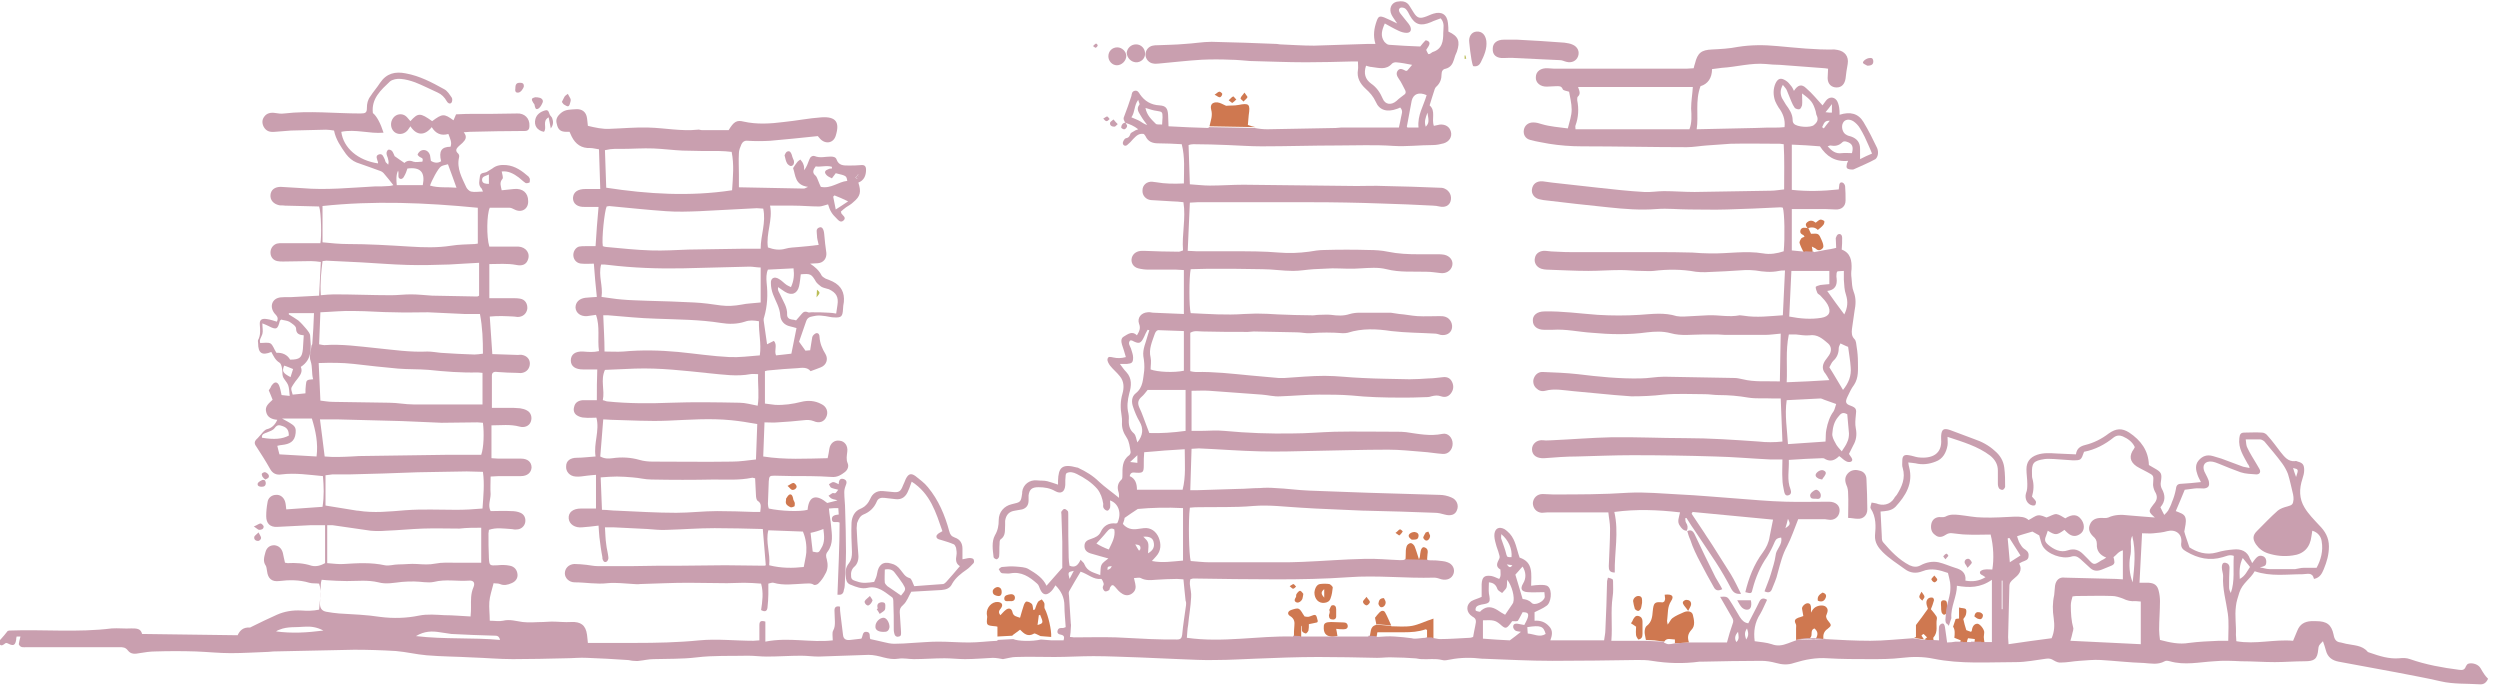 <svg width="586" height="162" viewBox="0 0 586 162" fill="none" xmlns="http://www.w3.org/2000/svg">
<g clip-path="url(#clip0_5868_168)">
<path d="M201.4 41.1L201.2 40.9C201 41.1 200.8 41.4 200.6 41.6C200.7 41.7 200.9 41.8 201 41.9C201.1 41.6 201.3 41.4 201.4 41.1Z" fill="#C99FAF"/>
<path d="M197.3 44.6C197.9 44.9 198.4 45.2 199.1 45.5C199.4 44.9 199.6 44.5 199.9 43.8C198.9 44 198.1 44.1 197.3 44.3C197.4 44.4 197.3 44.5 197.3 44.6Z" fill="#C99FAF"/>
<path d="M263.8 28.6C263.9 28.7 263.9 28.6 263.8 28.6Z" fill="#BABD58"/>
<path d="M424 149.6H424.3H424.2C425.1 149 424.1 147.8 425.3 147.3C426 147.9 426.2 148.5 425.8 149.4C425.7 149.5 425.7 149.6 425.6 149.7H426.2L427.4 149.8C427.3 148.8 427.5 148 428.4 147.4C429.4 146.6 429.3 146.5 428.5 145.5C428.2 145.2 427.9 144.5 428.1 144.2C428.4 143.4 428.7 142.7 427.8 142.1C427 141.7 425.6 142 425 142.8C424.8 143 424.7 143.3 424.5 143.6C424.5 143.2 424.5 142.8 424.5 142.5C424.5 142 424.4 141.4 423.7 141.4C423.1 141.4 422.3 142.2 422.4 142.7C422.5 143.2 422.6 143.8 422.7 144.4C422.2 144.6 421.8 144.7 421.5 144.8C420.8 145.1 420.5 145.4 420.9 146.2C421.1 146.5 421 146.9 421 147.3C421 148.2 421 149 421 150L422.3 149.8L424 149.6Z" fill="#CF7850"/>
<path d="M132.8 30.9C133 30.9 133.3 30.9 133.5 30.9C133.7 31.3 133.8 31.6 134 32C134.9 33.8 136.3 34.8 138.4 34.7C139 34.7 139.6 34.9 140.4 35C140.5 38.1 140.6 41.1 140.7 44.3C139.4 44.3 138.4 44.3 137.3 44.3C135.4 44.3 134.4 45 134.3 46.4C134.3 47.8 135.4 48.6 137.2 48.5C138.2 48.5 139.1 48.5 140.3 48.5C140 51.6 139.8 54.6 139.6 57.7C138.7 57.7 138 57.7 137.2 57.7C136.7 57.7 136.2 57.7 135.7 57.8C134.8 58.1 134.3 59.1 134.4 60C134.5 61 135.3 61.8 136.4 61.8C137.3 61.9 138.2 61.8 139.2 61.8C139.4 64.5 139.6 66.9 139.9 69.6C138.8 69.7 138 69.7 137.2 69.8C135.7 70 134.9 70.9 134.9 72.1C135 73.4 136.1 74.2 137.6 74.1C138.3 74 138.9 73.9 139.7 73.8C140.7 76.6 140 79.4 140.4 82.3C139.1 82.6 137.9 82.5 136.7 82.4C134.8 82.3 133.8 83.1 133.8 84.5C133.8 85.9 134.9 86.6 136.7 86.6C137.8 86.6 138.9 86.6 140 86.6C139.9 89 139.9 91.3 139.9 93.8C138.6 93.8 137.6 93.8 136.6 93.8C135.5 93.9 134.8 94.4 134.6 95.3C134.3 96.2 134.6 97 135.3 97.4C135.8 97.7 136.4 97.9 137.1 97.9C137.9 98 138.8 97.9 139.8 97.9C140.6 101 139.1 103.9 139.6 107C138 107.1 136.6 107.3 135.2 107.3C133.7 107.3 132.7 108 132.7 109.3C132.6 110.5 133.5 111.6 134.9 111.7C135.8 111.8 136.7 111.6 137.6 111.5C138.2 111.4 138.8 111.4 139.7 111.3V119.2C138.5 119.2 137.4 119.2 136.2 119.2C134.3 119.2 133.2 120.1 133.3 121.5C133.4 122.9 134.8 123.8 136.5 123.6C137.7 123.5 138.9 123.4 140.3 123.2C140.4 124.3 140.4 125.1 140.5 125.9C140.7 127.5 140.9 129.1 141.2 130.6C141.2 130.7 141.2 130.8 141.2 130.9C141.3 131.4 141.6 131.9 142.1 131.7C142.4 131.6 142.7 131 142.6 130.6C142.5 129.6 142.2 128.6 142.1 127.6C141.9 126.3 141.9 125 141.8 123.6C142.6 123.6 143.2 123.6 143.7 123.6C146.4 123.7 149.1 123.9 151.8 124C153.3 124.1 154.8 124.3 156.3 124.2C160 124.1 163.7 123.8 167.5 123.8C171.2 123.8 174.9 123.9 178.8 124C179 126.8 179.3 129.6 179.5 132.5C179.3 132.6 179.2 132.6 179 132.6C176.1 132.6 173.3 132.5 170.4 132.5C170.1 132.5 169.8 132.5 169.5 132.5C166.3 132.5 163.1 132.6 159.9 132.6C156 132.6 152.1 132.6 148.2 132.7C145.5 132.7 142.8 132.7 140.1 132.7C139.2 132.7 138.4 132.5 137.5 132.4C136.5 132.3 135.6 132.2 134.6 132.2C133.2 132.3 132.4 133.3 132.4 134.4C132.4 135.5 133.4 136.5 134.7 136.5C137.3 136.5 139.8 137 142.4 136.7C144.4 136.5 146.5 136.8 148.6 136.9C149.1 136.9 149.5 137 150 136.9C153.8 136.8 157.5 136.6 161.3 136.6C164.3 136.6 167.4 136.7 170.4 136.7C171.7 136.7 173 136.6 174.4 136.6C175.7 136.6 177 136.7 178.4 136.8C179 138.9 178.7 141 178.4 143C179.3 143.5 179.8 143.3 179.9 142.4C180 141.4 180.1 140.3 180.1 139.3C180.1 138.5 180.1 137.7 180.1 136.8C180.6 136.7 181 136.5 181.3 136.6C183.7 137.3 186.1 136.9 188.5 136.8C189.3 136.8 190.1 136.6 190.8 137.1C191 137.2 191.7 137 191.9 136.7C192.5 136.1 193 135.4 193.4 134.6C194.1 133.5 194.1 132.3 193.8 131.1C193.6 130.5 193.5 129.9 194 129.3C195.4 127.4 195 125.3 194.8 123.2C194.7 121.9 194.4 120.6 194.3 119.2C195.1 119.1 195.8 119.1 196.5 119.1C196.5 119.6 196.6 120.1 196.6 120.6C195.8 120.7 194.9 120.8 195 121.8C195.1 122.8 196.1 122.1 196.8 122.5C196.8 128 196.5 133.7 196.3 139.4C197.1 139.5 197.7 139.3 197.8 138.3C197.9 138 198 137.6 198 137.3C198.1 134.6 198.3 131.9 198.3 129.3C198.3 126 198.2 122.7 198.1 119.4C198.1 118.1 197.9 116.8 197.9 115.4C197.9 114.9 198 114.4 198.2 113.9C198.5 113.2 198.6 112.6 197.8 112.3C196.9 112 196.6 112.6 196.6 113.5C196.1 113.3 195.7 113 195.3 113C195 113 194.7 113.3 194.3 113.5C194.5 113.8 194.6 114.2 194.8 114.3C195.2 114.5 195.7 114.6 196.5 114.8C196.2 115.1 196.1 115.4 195.8 115.6C195.7 115.7 195.3 115.5 195.1 115.6C194.8 115.8 194.5 116 194.2 116.2C194.5 116.5 194.7 116.8 195 116.9C195.4 117.1 195.9 117.1 196.3 117.3C195.5 117.5 194.7 117.7 193.9 117.9C191.5 115.9 189.6 116 189.3 119.5C187.4 120 183 119.8 180.2 119.2C180.1 118.9 180 118.5 180 118.1C180.1 116.3 180.1 114.6 180.2 112.8C180.3 111.6 180.4 111.5 181.6 111.5C184.3 111.6 187 111.6 189.7 111.6C191.5 111.6 193.2 111.7 195 111.8C196.3 111.9 197.2 111.3 198.1 110.6C198.7 110.1 199 109.3 198.7 108.6C198.3 107.7 198.5 106.8 198.6 105.9C198.8 104.5 198 103.4 196.8 103.3C195.6 103.1 194.6 103.9 194.4 105.2C194.3 105.9 194.2 106.5 194 107.4C189 107.5 184 107.8 178.9 107C179 104.3 179.1 101.7 179.2 99C180.3 99 181.3 99.1 182.3 99C184.4 98.9 186.4 98.7 188.4 98.5C189.2 98.4 189.9 98.4 190.7 98.7C192 99.3 193.2 98.9 193.7 97.7C194.2 96.6 193.8 95.3 192.5 94.7C191 93.9 189.4 93.8 187.8 94.2C185.8 94.7 183.8 95 181.7 94.9C180.9 94.8 180.1 94.7 179.3 94.6V87C179.6 86.9 180 86.8 180.4 86.8C182.6 86.6 184.7 86.4 186.9 86.3C188 86.2 189.2 86 190 87C190.9 86.7 191.6 86.4 192.4 86.1C193.7 85.6 194.2 84.2 193.5 83C192.7 81.7 192.2 80.5 192.1 79C192.1 78.5 191.9 78 191.3 78.1C191 78.2 190.5 78.6 190.4 79C190.2 80 190.1 81 189.9 82.1C189.5 82.1 189.1 82.2 188.8 82.2C188.3 81.5 187.9 80.9 187.3 80.1C187.8 78.6 188.4 76.9 189 75.2C189.4 74.1 190.5 74.2 191.3 74C192 73.9 192.8 74 193.5 74.1C194.2 74.2 194.9 74.4 195.5 74.4C197.2 74.5 197.5 74.2 197.6 72.5C197.6 71.9 197.7 71.4 197.8 70.8C198 68.6 197.2 67 195.2 66C194.6 65.7 194 65.5 193.5 65.3C193.2 65.1 192.8 64.9 192.6 64.6C192 63.4 191.1 62.6 189.9 61.8C190.5 61.8 191.1 61.7 191.7 61.7C193 61.6 193.8 60.6 193.7 59.3C193.5 57.8 193.3 56.4 193.2 54.9C193.1 53.7 192.7 53.1 192.1 53.3C191.1 53.6 191.5 54.5 191.5 55.2C191.5 55.9 191.7 56.5 191.9 57.4C190.2 57.6 188.7 57.8 187.2 57.9C186.2 58 185.1 58 184.1 58.3C182.7 58.7 181.4 58.5 180 58C179.5 54.7 181.2 51.6 180.5 48.2C182.5 48.2 184.2 48.2 186 48.2C188 48.2 190 48.4 192 48.4C192.6 48.4 193.3 48.1 194.1 47.9C194.3 48.5 194.5 49.2 194.9 49.8C195.2 50.3 195.6 50.7 196 51.1C196.5 51.6 197 52.3 197.7 51.7C198.5 51 197.5 50.5 197.2 50C197.2 49.9 197.2 49.9 197.1 49.6C197.4 49.3 197.8 49 198.3 48.6C198.9 48.2 199.5 47.9 200 47.4C201.7 46 201.9 45 201.2 42.8C202.5 42.3 203 41.2 203 39.8C203 39 202.7 38.6 201.8 38.7C200.8 38.8 199.9 38.8 198.9 38.8C197.7 38.8 196.6 38.8 196.1 37.4C195.9 36.8 195.3 36.7 194.7 36.7C193.5 36.7 192.2 37.1 191 36.6C190.4 36.4 189.9 36.8 189.7 37.4C189.4 38.2 189.1 39.1 188.5 39.9C188.5 39.4 188.5 38.9 188.3 38.5C188.2 38.1 187.9 37.8 187.6 37.4C187.3 37.6 187 37.8 186.8 38.1C186.5 38.5 186.2 38.9 185.9 39.4C186.5 41.1 186.3 43.4 189.4 43.8C188.8 44.1 188.6 44.2 188.4 44.2C183.4 44.1 178.4 44 173.2 43.9C173.2 42.8 173.2 41.9 173.2 40.9C173.2 39.2 173.1 37.6 173.2 35.9C173.2 35.2 173.5 34.5 173.8 33.8C174.1 33.2 174.6 32.9 175.3 33C177 33.1 178.7 33.1 180.5 33C184.1 32.7 187.8 32.3 191.7 31.9C191.8 32 192 32.3 192.3 32.6C193.6 33.9 195.4 33.5 195.9 31.8C196.9 28.6 195.9 27.3 192.6 27.5C189.6 27.7 186.7 28.3 183.7 28.6C180.6 29 177.4 29.2 174.3 28.5C172.7 28.1 172 28.5 170.8 30.5C168.7 30.5 166.6 30.5 164.5 30.5C164.2 30.5 163.8 30.3 163.5 30.4C159.7 30.8 155.9 30 152 29.9C149 29.8 145.9 30.1 142.9 30.2C141.2 30.3 139.5 29.9 137.8 29.5C137.7 28.8 137.7 28.3 137.6 27.7C137.4 26.2 136.4 25.5 135 25.6C133.8 25.7 132.6 25.6 131.6 26.4C130.6 27.2 130.2 28 130.5 29C130.8 30.5 131.5 30.9 132.8 30.9ZM193 124C193.2 125.6 193.4 127.1 192.5 128.5C191.9 129.6 191.9 129.6 190.5 129.3C190.3 127.9 190.2 126.5 190 124.9C191 124.7 192 124.4 193 124ZM180.1 124.3C182.8 124.4 185.5 124.5 188.2 124.6C188.9 126.2 189.1 127.9 189 129.5C188.9 130.6 188.6 131.7 188.4 132.9C185.8 133.2 183.1 133.2 180.3 132.5C180.6 129.7 179.4 127 180.1 124.3ZM201.1 40.9C201.1 40.9 201.3 41 201.3 41.1C201.2 41.4 201 41.6 200.9 41.9C200.8 41.8 200.6 41.7 200.5 41.6C200.8 41.4 201 41.2 201.1 40.9ZM195.9 49.1C195.7 48 195.5 47 195.3 46.1C195.4 46 195.5 45.9 195.6 45.8C196.6 46.2 197.6 46.6 198.8 47.2C197.7 47.9 196.9 48.5 195.9 49.1ZM191.2 39C192.4 39.2 193.7 38.7 195 39.1C195 39.2 195 39.4 195 39.5C194.7 39.5 194.4 39.5 194.1 39.7C193.8 39.8 193.4 40 193.4 40.3C193.3 40.5 193.6 40.9 193.8 41.1C194.1 41.4 194.6 41.6 195 41.8C195.3 41.4 195.6 41 195.9 40.6C198.4 41.2 198.4 41.2 198.6 42.4C196.5 42.6 194.8 44.3 192.4 43.8C192.2 43.4 192 42.9 191.8 42.4C191.6 42 191.5 41.5 191.2 41.2C190.3 40.5 190.6 39.8 191.2 39ZM140.7 107C140.9 104.2 141.2 101.3 141.4 98.3C142.1 98.3 142.6 98.4 143.2 98.4C147.7 98.5 152.1 98.8 156.6 98.6C161.5 98.4 166.4 98 171.4 98.5C173.4 98.7 175.3 99 177.5 99.4C177.4 102.2 177.3 104.9 177.2 107.7C175.3 107.9 173.5 108.2 171.6 108.2C165.4 108.3 159.2 108.2 153 108.2C152 108.2 150.9 108.1 149.9 107.8C147.8 107.2 145.7 107.1 143.6 107.4C142.7 107.5 141.8 107.6 140.7 107ZM141.8 86.7C144.2 86.6 146.5 86.5 148.8 86.4C154.7 86.2 160.5 86.9 166.3 87.5C169.5 87.8 172.7 88.3 175.9 87.7C176.4 87.6 177 87.7 177.7 87.7C177.6 90.2 178 92.6 177.6 95.1C176 94.8 174.7 94.4 173.3 94.4C168 94.3 162.6 94.2 157.3 94.4C152.3 94.6 147.3 94.6 142.4 94.1C142.1 94.1 141.8 93.9 141.3 93.8C141.8 91.4 140.7 89.1 141.8 86.7ZM141.4 73.9C141.8 73.9 142.1 73.9 142.5 73.9C146.3 74.2 150 74.6 153.8 74.7C158.9 74.9 164 74.9 169 75.7C170.8 76 172.8 76 174.6 75.4C175.7 75 176.7 75.1 177.9 75.3C177.8 78 178.5 80.5 178.1 83.3C175.6 83.5 173.3 83.8 171 83.7C167 83.5 163 82.9 159 82.5C154.7 82.1 150.4 82 146.1 82.4C144.7 82.5 143.3 82.4 141.7 82.4C141.7 79.5 141.5 76.7 141.4 73.9ZM178.2 120C177.6 120 177.1 120 176.7 120C173.8 119.9 171 119.8 168.1 119.8C164.9 119.8 161.7 120.2 158.5 120.2C153.9 120.2 149.2 119.9 144.6 119.7C143.5 119.7 142.4 119.5 141.1 119.5C141 116.9 140.9 114.4 140.8 111.9C142.2 111.8 143.4 111.7 144.6 111.7C145.8 111.7 147.1 111.8 148.3 111.9C149.8 112 151.2 112.4 152.7 112.4C157.6 112.5 162.4 112.5 167.3 112.4C170.3 112.4 173.3 112.6 176.2 112C176.4 111.9 176.7 112.1 177 112.1C177.1 113.5 177.1 114.8 177.2 116.1C177.2 116.5 177.3 117.2 177.6 117.4C178.6 118 178.3 118.9 178.2 120ZM187.3 67.1C187.5 66.2 187.6 65.2 187.7 64.3C190 64.1 190.2 64.2 191.3 66.1C191.6 66.5 192.1 66.9 192.5 67.2C193 67.5 193.7 67.6 194.3 67.8C196 68.6 196.6 69.6 196.3 71.5C196.2 72.1 196.1 72.7 196 73.5C195.4 73.4 194.8 73.3 194.3 73.3C192.9 73.2 191.6 73.2 190.2 73.2C189.9 73.2 189.6 73.3 189.4 73.2C188.7 72.9 188.3 73.1 187.9 73.6C187.5 74.1 187.1 74.5 186.6 75.1C186.3 75 185.9 74.9 185.6 74.9C184.9 74.8 184.5 74.4 184.5 73.8C184.6 72 183.6 70.7 182.9 69.1C182.7 68.6 182.2 68.1 182.4 67.3C183 67.7 183.5 68.1 184 68.4C185.6 69.4 186.9 68.8 187.3 67.1ZM180 63.2C182.1 63.1 184 63 186 62.9C186.2 64.4 186.1 65.8 185.4 67.3C185 67.1 184.7 67 184.4 66.8C183.8 66.4 183.3 65.8 182.6 65.4C181.5 64.7 180.6 65.2 180.7 66.4C180.7 67.3 180.9 68.2 181.2 69C181.8 70.6 182.8 72.1 182.9 74C183 75.2 183.8 76.2 185.2 76.5C185.7 76.6 186.3 76.8 186.7 76.9C186.3 78.9 185.9 80.8 185.5 82.9C184.4 83 183.2 83.2 181.9 83.3C181.4 82.1 182.3 80.9 181.4 79.9C180.9 80.2 180.3 80.4 179.8 80.7C179.5 78.8 179.3 77 179 75.1C179 74.9 179 74.6 179.1 74.4C179.9 71.7 180 69 179.7 66.3C179.6 65.2 179.6 64.1 180 63.2ZM144 34.9C144.6 34.9 145.1 34.9 145.7 34.9C148.2 34.9 150.7 34.7 153.2 34.8C155.5 34.9 157.8 35.2 160 35.3C162.8 35.4 165.7 35.4 168.6 35.4C169.6 35.4 170.5 35.5 171.5 35.6C172.1 38.6 171.8 41.5 171.6 44.6C161.7 46.1 151.9 45.5 142.1 44C142 41 141.9 38.2 141.8 35.2C142.7 35 143.4 34.9 144 34.9ZM142.2 48.4C142.4 48.4 142.6 48.3 142.8 48.3C147.2 48.7 151.7 49.2 156.1 49.5C158.7 49.7 161.4 49.6 164 49.5C168.5 49.3 172.9 49 177.4 48.8C177.9 48.8 178.4 48.9 178.9 48.9C179.6 52.2 178.3 55.1 178.3 58.3C176.8 58.3 175.5 58.3 174.3 58.3C170 58.4 165.7 58.4 161.4 58.5C158.5 58.6 155.6 58.8 152.6 58.7C149.1 58.6 145.6 58.2 142.2 57.9C141.9 57.9 141.6 57.8 141.3 57.7C141 56 141.7 49.4 142.2 48.4ZM142.6 62.1C148.4 62.8 154.1 63 159.9 62.9C165.2 62.8 170.4 62.6 175.7 62.5C176.5 62.5 177.4 62.7 178.3 62.7V70.9C176.6 71.1 175.2 71.1 173.8 71.4C172.2 71.7 170.6 71.8 169 71.6C166.9 71.3 164.8 71 162.7 70.9C159 70.7 155.4 70.6 151.7 70.5C149.7 70.4 147.7 70.4 145.7 70.2C144.2 70.1 142.7 69.8 141 69.6C141.4 67 140.2 64.7 140.9 62C141.5 62 142 62 142.6 62.1Z" fill="#C99FAF"/>
<path d="M431.2 119.8C431.3 118.5 430.3 117.6 428.7 117.6C425.3 117.6 421.9 117.7 418.6 117.6C414.5 117.5 410.5 117.1 406.4 116.8C402.2 116.5 398 116.1 393.7 115.9C389.7 115.7 385.7 115.3 381.7 115.5C375.8 115.9 369.9 115.9 364 115.9C363.2 115.9 362.4 115.8 361.6 115.8C360.3 115.8 359.4 116.7 359.3 117.9C359.3 119.1 360.1 120.1 361.4 120.2C361.9 120.2 362.3 120.1 362.8 120.1C367.4 120.1 372.1 120.1 377 120.1C377.1 121.3 377.4 122.6 377.4 123.9C377.4 126.8 377.2 129.7 377.1 132.7C377.1 133.5 377.2 134.2 378.5 134.2C378.4 129.5 379.5 124.8 378.4 120C383.6 119.3 388.6 119.5 393.8 120.1C393.6 121.2 393 122.3 393.8 123.3C394.2 123.9 394.6 124.4 395.4 124.4C395.7 123.7 395.6 123.1 395.2 122.5C395 122.2 395.1 121.8 395 121.5L395.3 121.4C395.9 122.3 396.4 123.2 397 124C398.7 126.6 400.5 129.2 402.2 131.8C403.5 133.8 404.7 135.9 405.8 138C406.3 138.9 406.9 139.3 408.1 139.2C407.3 137.6 406.6 136.1 405.7 134.6C404.3 132.3 402.8 130.1 401.4 127.8C400.8 126.8 400.1 125.9 399.5 124.9C398.5 123.4 397.5 121.9 396.5 120.4C396.6 120.3 396.7 120.2 396.7 120C403 120.6 409.4 121.2 415.6 121.8C415.3 123.1 415.1 124.5 414.8 125.8C414.6 127.2 414 128.4 413.2 129.5C411.1 132.3 409.9 135.5 409.1 138.8C410.5 139.2 410.6 139.1 410.8 138.1C411.5 135.4 412.6 132.8 414.2 130.5C414.9 129.4 415.5 128.2 416 127C416.3 126.3 416.7 126.1 417.5 126C417.9 127.7 416.3 128.7 416.2 130.2C416 131.7 415.5 133.1 415.1 134.5C414.7 135.9 414.1 137.2 413.6 138.6C414.4 139 415 138.9 415.3 138.2C415.8 136.9 416.4 135.7 416.7 134.3C417.3 132.1 417.8 130 418.9 128C419.9 126.1 420.6 123.9 421.5 121.7C423.6 121.7 425.7 121.7 427.8 121.7C428 121.7 428.2 121.8 428.5 121.8C429.9 122.1 431.1 121.2 431.2 119.8ZM418.5 123.8C418.7 123.1 418.9 122.5 419.1 121.6C419.7 122.8 419.7 123 418.5 123.8Z" fill="#C99FAF"/>
<path d="M199.6 122.5C199.5 124.8 199.6 127.1 199.7 129.4C199.7 130.4 199.6 131.2 199 132C198.1 133.1 198.1 134.3 198.3 135.6C198.4 136.4 198.8 136.9 199.5 137.1C200.7 137.6 202 138.1 203.3 137.8C205.8 137.2 207.4 138.8 209.1 140C209.4 140.2 209.4 140.8 209.4 141.2C209.5 143.3 209.5 145.3 209.5 147.4C209.5 147.7 209.5 148.1 209.6 148.4C209.7 149 210.1 149.4 210.7 149.2C211.3 149.1 211.2 148.6 211.2 148.1C211.1 146.6 211 145 210.9 143.5C210.9 142.8 211 142.4 211.7 141.8C212.6 141 213 139.7 213.6 138.7C216 138.6 218.4 138.4 220.7 138.3C221.8 138.2 222.7 137.9 223.2 136.8C224 135.4 225.3 134.4 226.6 133.5C227.2 133.1 227.7 132.5 228.2 132C228.4 131.8 228.3 131.3 228.2 131.1C228.1 130.9 227.6 130.8 227.3 130.8C226.8 130.8 226.3 131 225.6 131.1C225.6 130.2 225.6 129.4 225.6 128.6C225.6 127.3 225 126.4 223.8 126C223 125.7 222.7 125.3 222.5 124.5C221.5 120.8 220 117.2 217.5 114.2C216.7 113.2 215.6 112.4 214.6 111.6C213.5 110.8 212.9 111.1 212.3 112.3C212.1 112.8 211.9 113.3 211.7 113.7C211.1 115.3 210.7 115.5 209 115.3C208.3 115.2 207.6 115.2 206.9 115.1C205.5 115 204.5 115.7 204 116.9C203.5 118 202.8 118.8 201.6 119.3C200.4 119.8 199.7 121 199.6 122.5ZM211.2 139.6C210.1 138.8 209 138.1 208 137.4C207.8 137.2 207.5 136.9 207.4 136.6C207.3 135.6 207.4 134.6 207.4 133.5C208.4 133.3 209.2 133.5 209.7 134.2C210.4 135.1 211 135.9 211.6 136.8C212.4 138.1 212.4 138.2 211.2 139.6ZM202.4 120.6C203.9 120 204.9 119 205.5 117.6C205.8 116.8 206.5 116.6 207.3 116.7C208.1 116.8 209 116.9 209.9 117C211.5 117.2 212.4 116.3 212.9 115C213.2 114.4 213.4 113.7 213.7 112.9C218.1 115.7 219.4 120.2 220.9 124.5C220.6 124.7 220.4 124.8 220.2 124.9C219.7 125.2 219.3 125.6 219.6 126.1C219.8 126.4 220.3 126.5 220.7 126.6C221.7 126.9 222.7 127.2 223.6 127.6C223.8 127.7 224 128.1 224.1 128.4C224.2 129 224.3 129.6 224.2 130.1C224 131.2 224 132.1 225 132.7C223.9 134 222.9 135.2 221.8 136.4C221.6 136.6 221.4 136.8 221.1 136.9C218.8 137.1 216.4 137.2 214.3 137.4C213.9 136.6 213.7 135.6 213.2 135.5C212.1 135.2 211.7 134.3 211.1 133.6C210.5 132.8 209.8 132.3 208.9 132.1C207 131.5 205.9 132.4 205.6 134.4C205.5 135.1 205.2 135.8 204.9 136.4C203.5 136.6 202.2 136.8 200.9 136.3C200.3 136.1 199.5 136 199.5 135.1C199.4 134.2 199.6 133.4 200.3 132.8C201 132.2 201.3 131.1 201.2 130.1C201 128 200.9 125.9 200.8 123.8C200.8 123.4 200.9 123 200.9 122.6C201.3 121.5 201.7 120.9 202.4 120.6Z" fill="#C99FAF"/>
<path d="M352.5 13.6C353.4 13.6 354.2 13.5 355.1 13.6C358.6 13.8 362.2 13.9 365.7 14.1C366.2 14.1 366.7 14.4 367.2 14.5C368.4 14.8 369.5 14.3 369.9 13.2C370.3 12.1 369.8 11 368.7 10.5C368.1 10.2 367.4 10.1 366.7 10C363 9.7 359.3 9.5 355.6 9.3C354.6 9.3 353.5 9.3 352.5 9.3C350.9 9.3 349.9 10.1 349.9 11.4C349.8 12.9 350.8 13.7 352.5 13.6Z" fill="#C99FAF"/>
<path d="M435.4 121.6C436.7 121.7 437.7 120.8 437.7 119.4C437.7 117.1 437.6 114.7 437.5 112.4C437.5 111.3 436.9 110.5 435.8 110.3C434.8 110 433.8 110.2 433.1 111C432.4 111.8 432.4 112.7 432.8 113.7C433.1 114.3 433.2 115 433.2 115.7C433.3 117.5 433.2 119.3 433.2 121.4C434 121.4 434.7 121.6 435.4 121.6Z" fill="#C99FAF"/>
<path d="M344.9 13.9C345 14.4 345.1 15 345.3 15.5C346.3 15.7 346.8 15.2 347.1 14.6C347.9 13 348.6 11.4 348.4 9.6C348.2 8.2 347.4 7.3 346.1 7.4C344.9 7.5 344.2 8.6 344.4 10C344.5 11.3 344.7 12.6 344.9 13.9Z" fill="#C99FAF"/>
<path d="M398.6 131.9C399.6 133.8 400.6 135.7 401.7 137.6C402.1 138.4 402.7 138.6 403.7 138.1C403.2 137.1 402.6 136.2 402.1 135.3C400.4 131.9 398.8 128.6 397.2 125.2C396.8 124.4 396.3 124.1 395.5 124.5C395.7 125.2 395.9 125.9 396.2 126.5C396.8 128.4 397.7 130.2 398.6 131.9Z" fill="#C99FAF"/>
<path d="M311.6 136.9C310.9 136.8 310.1 136.8 309.4 136.9C308.7 137 308.2 137.8 308.1 138.9C308.1 140.4 309.1 141.5 310.5 141.3C311.2 141.2 311.7 140.9 311.9 140.2C312.2 139.4 312.3 138.6 312.4 137.7C312.4 137.5 311.9 137 311.6 136.9ZM310.4 140.1C309.7 139.3 309.5 138.8 310.4 138.1V140.1Z" fill="#CF7850"/>
<path d="M266.2 14.6C267.4 14.7 268.5 13.7 268.4 12.5C268.4 11.4 267.5 10.4 266.3 10.4C265.1 10.4 264.2 11.3 264.1 12.4C264.2 13.6 265.1 14.5 266.2 14.6Z" fill="#C99FAF"/>
<path d="M261.8 15.3C262.9 15.3 264 14.3 264 13.1C264 12.1 263 11.1 261.9 11.1C260.7 11.1 259.8 12 259.8 13.2C259.8 14.3 260.7 15.3 261.8 15.3Z" fill="#C99FAF"/>
<path d="M315 147.5C315.6 147.5 316 147.2 315.9 146.6C315.8 146.1 315.5 145.9 314.9 145.9C313.9 145.9 313 145.8 312 145.8C310.8 145.8 310.3 146.1 310.3 146.8C310.2 148.3 310.7 149 311.9 149.2C312.3 149.3 312.8 149.2 313.5 149.1C313.4 148.4 313.3 147.9 313.2 147.4C313.9 147.5 314.4 147.5 315 147.5Z" fill="#CF7850"/>
<path d="M125.5 27.9C125.1 29.4 125.9 30.6 127.5 30.9C128.3 29.9 127 28.4 128.6 27.5C128.8 28.4 128.9 29.1 129.1 30.1C129.8 29.2 129.7 28.4 129.4 27.6C129.3 27.5 129.2 27.3 129.1 27.2C128.6 26.8 128.8 25.5 127.7 25.9C126.7 26.2 125.8 26.8 125.5 27.9Z" fill="#C99FAF"/>
<path d="M207.4 148.1C208.1 148.1 208.4 147.6 208.5 147C208.5 145.9 207.8 144.8 207.1 144.8C206.2 144.8 205.2 145.8 205.2 146.8C205.1 147.7 206 148.2 207.4 148.1Z" fill="#C99FAF"/>
<path d="M426.1 53.9C426.6 53.5 427.1 53.1 427.4 52.7C427.6 52.5 427.7 51.9 427.6 51.8C427.3 51.6 426.9 51.4 426.6 51.5C426.3 51.6 426 51.9 425.6 52.2C425 51.7 424.3 51.5 423.6 52.1C423 52.6 423.4 53.1 423.7 53.5C424.6 53.2 425.4 53.2 426.1 53.9Z" fill="#CF7850"/>
<path d="M408.3 142.4C408.6 142.7 409.2 143 409.6 142.9C410.2 142.9 410.5 142.3 410.5 141.7C410.5 141.4 410.5 141.1 410.4 140.7H407.2C407.6 141.4 407.9 142 408.3 142.4Z" fill="#C99FAF"/>
<path d="M125.3 24.6C125.4 25.1 125.5 25.8 126.1 25.5C126.6 25.3 127 24.5 127.2 24C127.4 23.5 127 23 126.4 22.9C126.1 22.8 125.8 22.8 125.4 22.8C125.3 22.9 124.8 22.9 124.7 23.2C124.6 23.4 124.8 23.8 125 24.1C125.1 24.3 125.3 24.4 125.3 24.6Z" fill="#C99FAF"/>
<path d="M184.6 35.5C184.2 35.6 184 36.2 183.9 36.4C184.1 37.2 184.2 37.8 184.5 38.3C184.7 38.6 185.2 39 185.5 38.9C186 38.8 186.2 38.3 186.1 37.7C185.9 37.2 185.7 36.8 185.6 36.3C185.4 35.8 185.2 35.3 184.6 35.5Z" fill="#C99FAF"/>
<path d="M185.3 118.9C185.5 119 186 118.8 186.2 118.7C186.3 118.6 186.3 118.2 186.3 117.9C186.2 117.5 185.9 117.2 185.9 116.8C185.8 116.3 185.6 115.8 185.1 115.9C184.8 116 184.5 116.5 184.3 116.8C184.2 116.9 184.3 117.1 184.2 117.5C184.1 118.3 184.7 118.6 185.3 118.9Z" fill="#CF7850"/>
<path d="M206.2 143.9C206.6 143.6 207 143.4 207.3 143.1C207.4 143 207.5 142.8 207.5 142.6C207.5 142.2 207.6 141.7 207.4 141.4C207.3 141.2 206.7 141.1 206.4 141.2C205.9 141.3 205.5 141.7 205.7 142.4C205.7 142.5 205.7 142.6 205.7 142.7C205.6 142.7 205.6 142.8 205.5 142.8C205.7 143.1 206 143.5 206.2 143.9Z" fill="#C99FAF"/>
<path d="M455.6 140.7C454.7 140.7 455 141.7 455 142.3C455 142.7 455 143.1 455.1 143.5C455.2 143.8 455.5 144.1 455.7 144.1C455.9 144.1 456.3 143.8 456.4 143.5C456.5 143.1 456.5 142.7 456.5 142.3C456.2 141.7 456.7 140.7 455.6 140.7Z" fill="#CF7850"/>
<path d="M312.3 145.2C312.8 145.3 313.2 145 313.2 144.5C313.2 143.9 313.2 143.4 313.2 142.8C313.2 142.2 312.9 141.7 312.2 141.9C311.9 142 311.8 142.6 311.6 142.9C311.6 143 311.6 143.1 311.7 143.4C311.7 143.6 311.6 143.9 311.5 144.2C311.5 144.9 311.8 145.2 312.3 145.2Z" fill="#CF7850"/>
<path d="M132.2 24.5C132.5 24.7 133 25 133.2 24.9C133.5 24.8 133.6 24.3 133.7 23.9C133.8 23.6 133.8 23.3 133.7 23.1C133.5 22.7 133.3 22.4 133.1 22C132.8 22.2 132.5 22.4 132.3 22.7C132.1 23 132 23.4 131.7 23.9C131.9 24.1 132 24.4 132.2 24.5Z" fill="#C99FAF"/>
<path d="M426.3 112.2C426.5 112.3 426.8 112.3 427.1 112.4C427.3 112.1 427.4 111.9 427.6 111.7C427.9 111.2 428.3 110.7 427.5 110.3C427 110 426.1 110.4 425.7 111C425.4 111.5 425.7 111.9 426.3 112.2Z" fill="#C99FAF"/>
<path d="M303.9 141.2C304.4 141.4 305.1 140.9 305.3 140.3C305.4 140 305.4 139.7 305.5 139.2C305.3 139 305.1 138.6 304.8 138.5C304.6 138.4 304.2 138.8 304 139.1C303.8 139.3 303.8 139.6 303.8 139.9C303.5 140.4 303.2 140.9 303.9 141.2Z" fill="#CF7850"/>
<path d="M424.3 116.2C424.4 117 425 116.9 425.6 116.9C426.2 117 426.8 117 426.8 116.1C426.8 115.5 426.2 114.8 425.7 114.8C425.1 114.9 424.2 115.7 424.3 116.2Z" fill="#C99FAF"/>
<path d="M236.5 140.9C237.4 141 237.9 140.8 237.9 140.1C237.9 139.5 237.4 139.2 236.8 139.3C236.2 139.4 235.4 139.5 235.4 140.3C235.4 141.1 236.2 140.9 236.5 140.9Z" fill="#CF7850"/>
<path d="M234.8 138.8C234.8 138.2 234.6 137.7 233.9 137.6C233.3 137.6 232.6 138.2 232.7 138.7C232.7 139.4 233.3 139.6 233.9 139.7C234.5 139.8 234.8 139.4 234.8 138.8Z" fill="#CF7850"/>
<path d="M121.5 21.7C122 21.7 122.7 20.8 122.8 20.2C122.8 19.6 122.5 19.4 121.9 19.4C121.1 19.4 120.8 19.7 120.8 20.7C120.7 21.3 120.8 21.8 121.5 21.7Z" fill="#C99FAF"/>
<path d="M437.7 15.4C438.8 15.4 439.1 15 439.1 14.4C439.1 13.9 438.9 13.5 438.3 13.6C437.5 13.6 436.5 14.4 436.7 14.8C437 15.1 437.6 15.3 437.7 15.4Z" fill="#C99FAF"/>
<path d="M330.2 125.7C330.3 126.1 330.7 126.3 330.9 126.5C331.9 126.5 332.4 126.5 332.5 125.7C332.6 125.1 332.2 124.8 331.6 124.7C330.8 124.7 330.1 125.2 330.2 125.7Z" fill="#CF7850"/>
<path d="M323.1 141.5C323.1 141.7 323.4 142.2 323.6 142.3C324.2 142.5 324.8 141.9 324.8 141.2C324.8 140.8 324.5 140.5 324.4 140.2C323.3 140.2 323.2 140.9 323.1 141.5Z" fill="#CF7850"/>
<path d="M427.2 138.9C426.6 139.3 425.9 139.7 426.1 140.8C427 141.2 427.6 140.9 427.9 140.2C428.2 139.6 428 139.1 427.2 138.9Z" fill="#CF7850"/>
<path d="M202.7 140.9C202.5 141.3 203.2 142.1 203.6 141.9C204 141.7 204.3 141.3 204.5 140.8C204.6 140.6 204.2 140.2 203.9 139.7C203.3 140.3 202.9 140.5 202.7 140.9Z" fill="#C99FAF"/>
<path d="M61.3 112.6C60.9 112.8 60.4 113.1 60.4 113.4C60.3 113.9 60.8 114.1 61.3 114.1C61.9 114.1 62.3 113.9 62.3 113.2C62.3 113 62.2 112.8 62.1 112.6C61.9 112.5 61.5 112.4 61.3 112.6Z" fill="#C99FAF"/>
<path d="M186.7 113.9C186.6 113.6 186.2 113.2 186 113.2C185.6 113.2 185.2 113.6 184.6 113.9C185.1 114.3 185.3 114.7 185.6 114.8C186.1 115 186.9 114.4 186.7 113.9Z" fill="#CF7850"/>
<path d="M462.2 131.9C462.2 131.7 461.8 131.1 461.5 131C461 130.9 460.5 131.2 460.5 131.8C460.5 132.1 460.9 132.5 461.2 133.1C461.7 132.5 462.1 132.2 462.2 131.9Z" fill="#C99FAF"/>
<path d="M320.3 141.9C320.6 141.9 321.1 141.4 321.1 141.1C321.1 140.8 320.7 140.5 320.3 139.9C319.9 140.5 319.4 140.8 319.5 141.1C319.5 141.5 320.1 141.9 320.3 141.9Z" fill="#CF7850"/>
<path d="M292.4 22.8C292.5 22.7 292 22.2 291.7 21.7C291.3 22.3 290.9 22.6 290.8 23C290.7 23.2 291.2 23.5 291.5 23.8C291.7 23.5 292.2 23.2 292.4 22.8Z" fill="#CF7850"/>
<path d="M63 111.4C62.9 111.1 62.5 110.8 62.2 110.7C62 110.6 61.6 110.8 61.4 111C61.3 111.1 61.4 111.5 61.5 111.7C61.7 112 61.9 112.2 62.2 112.4C62.5 112.2 63.2 112.1 63 111.4Z" fill="#C99FAF"/>
<path d="M60.7 124.2C61.2 124.2 61.8 124.1 61.8 123.4C61.8 123.2 61.3 122.7 61.1 122.7C60.7 122.7 60.3 123.1 59.5 123.4C60.1 123.8 60.4 124.1 60.7 124.2Z" fill="#C99FAF"/>
<path d="M334.2 124.8C334 125.2 333.7 125.6 333.6 126C333.6 126.2 334 126.7 334.3 126.7C334.8 126.8 335.3 126 335.2 125.5C335.1 125.2 334.9 124.9 334.8 124.6C334.5 124.7 334.3 124.8 334.2 124.8Z" fill="#CF7850"/>
<path d="M59.6 125.9C59.5 126.5 60 126.8 60.5 126.8C60.8 126.8 61.2 126.4 61.2 126.1C61.2 125.8 60.9 125.4 60.6 124.8C60.1 125.3 59.6 125.6 59.6 125.9Z" fill="#C99FAF"/>
<path d="M289.8 23.3C289.5 23.1 289.2 22.6 289.1 22.6C288.7 22.7 288.5 23.1 288 23.5C288.4 23.8 288.8 24.2 288.9 24.1C289.2 23.9 289.5 23.6 289.8 23.3Z" fill="#CF7850"/>
<path d="M260.2 28.8C260.1 29.4 260.6 29.7 261.2 29.7C261.5 29.7 261.7 29.3 262 29.1C261.7 28.8 261.4 28.5 261 28C260.5 28.4 260.2 28.6 260.2 28.8Z" fill="#C99FAF"/>
<path d="M327.1 124.9C327.6 125.2 328 125.6 328 125.5C328.3 125.3 328.6 124.9 328.8 124.6C328.8 124.5 328.3 124 328.1 124.1C327.8 124.2 327.6 124.6 327.1 124.9Z" fill="#CF7850"/>
<path d="M262.8 29.9C262.9 30.1 263.4 30.4 263.6 30.3C263.9 30.2 264.2 29.8 264.2 29.5C264.2 29.3 263.9 29 263.8 28.7C263.5 28.8 263.2 28.9 263.1 29.1C262.9 29.3 262.8 29.7 262.8 29.9Z" fill="#C99FAF"/>
<path d="M456.2 129.8C455.9 129.9 455.7 130.2 455.5 130.4C455.5 130.5 455.8 130.8 456 131.1C456.3 130.8 456.5 130.5 456.7 130.3C456.6 130 456.3 129.7 456.2 129.8Z" fill="#C99FAF"/>
<path d="M451.1 139.9C451.1 139.6 450.8 139.3 450.4 138.7C450.1 139.3 449.8 139.7 449.9 140C450 140.3 450.3 140.5 450.6 140.8C450.7 140.5 451.1 140.2 451.1 139.9Z" fill="#CF7850"/>
<path d="M286.5 22C286.5 21.9 286 21.4 285.8 21.5C285.5 21.5 285.2 21.9 284.7 22.2C285.3 22.5 285.6 22.8 285.9 22.8C286.2 22.8 286.5 22.3 286.5 22Z" fill="#CF7850"/>
<path d="M453.5 136.5C453.6 136.5 454.1 136.1 454.1 135.9C454.1 135.6 453.7 135.3 453.4 134.9C453.1 135.3 452.7 135.6 452.7 135.8C452.9 136.2 453.2 136.5 453.5 136.5Z" fill="#CF7850"/>
<path d="M303.2 136.9C303 136.9 302.7 137.2 302.3 137.4C302.7 137.7 302.9 138 303.1 138C303.3 138 303.6 137.7 303.8 137.5C303.6 137.3 303.4 137 303.2 136.9Z" fill="#CF7850"/>
<path d="M259.4 28.4C259.6 28.4 259.9 28.1 260.1 27.9C259.9 27.7 259.7 27.3 259.5 27.3C259.3 27.3 259 27.6 258.6 27.8C258.9 28.1 259.1 28.4 259.4 28.4Z" fill="#C99FAF"/>
<path d="M257.3 10.6C257.3 10.5 257 10.2 256.9 10.2C256.7 10.3 256.5 10.5 256.2 10.8C256.5 11 256.7 11.2 256.8 11.2C257.1 11.1 257.3 10.8 257.3 10.6Z" fill="#C99FAF"/>
<path d="M343.5 13C343.4 13 343.4 13 343.3 13V13.8C343.4 13.8 343.6 13.8 343.7 13.7C343.6 13.6 343.6 13.3 343.5 13Z" fill="#BABD58"/>
<path d="M464.8 144.2C464.8 143.9 464.3 143.5 463.9 143.5C463.4 143.4 462.9 143.6 462.8 144.5C463.1 144.7 463.5 145.1 463.9 145.1C464.4 145.3 464.8 144.8 464.8 144.2Z" fill="#CF7850"/>
<path d="M191.5 67.9C191.5 68.4 191.4 69 191.4 69.7C192.3 68.6 192.3 68.6 191.5 67.9Z" fill="#BABD58"/>
<path d="M427.7 149.8H428.1L427.5 149.7C427.5 149.8 427.6 149.8 427.7 149.8Z" fill="#C99FAF"/>
<path d="M425.6 149.6H425H424.3C424.6 149.7 424.8 149.9 425 149.9H425.3C425.4 149.8 425.5 149.7 425.6 149.6Z" fill="#C99FAF"/>
<path d="M424.3 149.6H424L422.3 149.7L421 149.9L425 149.8C424.8 149.8 424.6 149.7 424.3 149.6Z" fill="#C99FAF"/>
<path d="M425.6 149.6C425.5 149.7 425.4 149.8 425.2 149.8L427.6 149.7C427.5 149.7 427.5 149.7 427.4 149.7L426.2 149.6H425.6Z" fill="#C99FAF"/>
<path d="M384 149.9C384.8 149.8 385 149.3 385 148.6C385 147.6 385 146.7 385 145.7C385 145.1 384.8 144.6 384.1 144.4C383.4 144.2 383.1 144.7 382.8 145.2C382.7 145.5 382.6 145.7 382.3 146.1C382.8 146.4 383.2 146.7 383.5 146.9C383.4 149 383.4 149 384 149.9Z" fill="#CF7850"/>
<path d="M384 143.2C384.2 143.2 384.5 142.9 384.6 142.7C384.8 142.2 384.8 141.7 384.9 141.3C384.9 141 384.9 140.8 384.9 140.7C384.9 140.1 384.7 139.7 384 139.7C383.4 139.7 382.8 140.3 382.8 140.9C382.9 141.5 383 142.1 383.2 142.7C383.3 142.9 383.7 143.2 384 143.2Z" fill="#CF7850"/>
<path d="M394.5 141.5C394.7 142 395.2 142.4 395.7 143.2C396.1 142.4 396.4 142 396.4 141.6C396.4 140.9 395.9 140.6 395.2 140.6C394.8 140.7 394.3 141 394.5 141.5Z" fill="#CF7850"/>
<path d="M390.1 150.4C390.7 149.4 391.7 149.9 392.6 149.9V150.8L395.9 150.6C395.5 149.4 395.6 148.6 396.5 147.6C397.4 146.7 397.1 145.3 396.8 144.1C396.6 143.3 395.6 143.1 394.7 143.5C393.8 143.9 392.8 144.3 392 144.9C391.6 145.2 391.4 145.8 390.9 146.4C390.8 145.9 390.7 145.5 390.8 145.2C391 143.7 390.8 142.3 391.7 140.9C392.5 139.7 391.9 139.2 390.2 139.4C390.2 139.7 390.3 140 390.3 140.3C390.3 140.6 390.2 140.8 390.1 141C389.9 141.1 389.8 141.2 389.7 141.2C387.8 141 387.6 141.3 387.4 143.3C387.3 144.5 387.2 145.8 386 146.7C385.6 147 385.5 147.7 385.5 148.2C385.5 148.7 385.7 149.3 385.8 150L387.8 150.1L390.1 150.4Z" fill="#CF7850"/>
<path d="M237.2 149C237.8 148.6 238.4 148.1 239.1 147.6C240 148.5 240.9 149.4 242.4 148.5C242.6 148.4 243.2 148.8 243.9 149.1L246.4 149.3C246.5 147.7 245.7 144.2 244.9 142.7C244.7 142.4 244.9 141.8 244.8 141.4C244.7 141.1 244.4 140.8 244.2 140.5C243.9 140.7 243.5 140.8 243.3 141.1C243 141.6 242.8 142.2 242.6 142.8C242.6 142.9 242.4 142.9 242.2 143C242.1 142.5 242.1 141.9 241.9 141.6C241.6 141.3 241.1 141 240.6 141C240.4 141 240.1 141.5 240 141.8C239.7 142.7 239.4 143.7 239.1 144.8C238.3 144.5 237.5 144.5 237.3 143.4C237.1 142.6 236.4 142.4 235.7 143C235.3 143.3 234.9 143.8 234.5 144.2C233.9 143.5 234.2 143.1 234.6 142.6C235.2 141.8 234.9 141.2 233.9 141.1C232.5 141 231.2 142.4 231.3 143.9C231.3 144.1 231.4 144.3 231.4 144.6C231.2 146.6 231.2 146.6 233.3 146.8C233.4 146.8 233.5 146.8 233.8 146.9V149.2L237.5 149C237.2 149.1 237.2 149.1 237.2 149ZM243.5 144.2C243.6 144.2 243.7 144.2 243.8 144.1C244.6 146 244.6 146.1 243.2 146.5C243.3 145.7 243.4 145 243.5 144.2Z" fill="#CF7850"/>
<path d="M453.5 150.4L455.2 150.5C454.4 150.4 453.9 150.4 453.3 150.3C453.2 149.9 453.1 149.6 453.2 149.4C454.4 148.1 453.7 146.5 454 145.1C454.1 144.8 453.9 144.4 453.7 144.2C453.4 143.7 452.9 143.2 452.6 142.8C452.9 142.1 453.1 141.5 453.3 140.8C453.4 140.6 453.2 140.1 453 140.1C452.7 140 452.3 140.1 452.1 140.2C451.4 140.7 451.4 141.4 451.9 142.7C451 144 450.1 145.2 449.1 146.5V149.3C448.9 149.4 448.8 149.5 448.7 149.5C448.6 149.5 448.5 149.5 448.5 149.5L451.1 149.9L453.5 150.4ZM450.9 148.6C451.2 148.9 451.4 149.1 451.7 149.4C451.5 149.6 451.2 149.8 451 149.9L450.4 149C450.5 148.8 450.7 148.7 450.9 148.6Z" fill="#CF7850"/>
<path d="M461.3 149.6C461.9 149.7 462.4 149.7 462.9 149.8C462.9 150.2 462.8 150.5 462.8 150.8H465.2C465.1 150.2 465 149.7 465 149.3C465 149 465.1 148.6 465.1 148.3C465.2 147.6 464.1 146.2 463.5 146.2C462.8 146.2 462.3 146.8 462.2 147.8C462.2 147.9 462.1 148 462 148.1C461.6 148 461.2 147.8 460.9 147.7C460.6 146.8 460.4 146 460.2 145.1C460.4 144.8 460.7 144.5 460.8 144.1C460.9 143.7 461 143.1 460.8 142.8C460.5 142.5 459.9 142.6 459.2 142.4V145C458.9 145 458.7 145 458.4 145.1L457.8 146.9C458.3 147.6 458.2 148.6 458.1 149.5C458.6 149.7 459.1 149.9 459.6 150.1C459.5 150.3 459.5 150.7 459.4 150.7H461.1C461 150.3 461.2 149.9 461.3 149.6Z" fill="#CF7850"/>
<path d="M322.7 149.1C322.7 148.9 322.8 148.7 322.8 148.5C322.8 148.7 322.8 148.9 322.7 149.1Z" fill="#C99FAF"/>
<path d="M334.2 147.5C334.3 147.5 334.4 147.6 334.5 147.7C334.3 147.6 334.2 147.5 334.2 147.5Z" fill="#C99FAF"/>
<path d="M323.2 149.6C324.5 149.5 325.9 149.4 327.2 149.5C325.9 149.5 324.5 149.5 323.2 149.6Z" fill="#C99FAF"/>
<path d="M334.5 149.7C333.7 149.7 332.8 149.9 332 149.9C332.8 149.9 333.6 149.8 334.5 149.7Z" fill="#C99FAF"/>
<path d="M324.7 143.6C324.4 143 323.8 143.1 323.4 143.5C323 143.9 322.6 144.4 322.3 144.8C322.4 145.3 322.5 145.8 322.6 146.3L326.1 146.6C325.6 145.5 325.2 144.5 324.7 143.6Z" fill="#CF7850"/>
<path d="M331 146.7C329.3 147 327.6 146.8 326.1 146.8C326.1 146.7 326.1 146.7 326 146.7L322.5 146.4V146.5C321 146.9 321.4 148.4 321 149.3L322.6 149.4C322.6 149.3 322.6 149.2 322.7 149.1C322.7 148.9 322.8 148.7 322.8 148.5C322.8 148.4 322.8 148.3 322.9 148.2C324 148.2 325 148.2 326 148.2C326.3 148.2 326.7 148.2 327 148.2C327.7 148.2 328.4 148.2 329.1 148.2C330.8 148.2 332.5 148.1 334.2 147.5C334.3 147.5 334.4 147.6 334.5 147.7V149.6H336V145C334.1 145.6 332.6 146.4 331 146.7Z" fill="#CF7850"/>
<path d="M305.1 146.7C305.2 147.1 305.1 147.5 305.2 147.9C305.3 148.2 305.7 148.4 306.1 148.5C306.2 148.5 306.6 148.1 306.7 147.8C306.8 147.3 306.8 146.8 306.8 146.3C307.5 146.2 308.1 146 308.7 145.9C308.8 145.9 308.8 145.7 308.9 145.6C308.5 143.9 308.5 143.9 307 144.5C306.6 144.7 306 144.5 305.8 144.5C305.2 143.7 305 143 304.4 142.7C304 142.5 303.2 142.8 302.6 143C301.8 143.3 301.7 144 302.4 144.4C303.4 145 303.5 145.8 303.4 146.7C303.3 147.5 303.3 148.3 303.3 149.3L305 149.4V146.7H305.1Z" fill="#CF7850"/>
<path d="M334.5 131.3C334.5 130.9 334.6 130.4 334.6 130C334.7 129.3 334.8 128.6 333.9 128.3C333.4 128.1 333 128.7 332.9 129.8C332.9 130.1 332.8 130.4 332.8 130.6C332.7 130.8 332.6 131.1 332.6 131.1C332.3 130.2 332 129.1 331.6 128.1C331.5 127.8 331 127.3 330.7 127.3C330.3 127.3 329.8 127.7 329.7 128.1C329.5 128.7 329.5 129.4 329.5 130.1C329.5 130.7 329.5 131.1 329.3 131.3L334.7 131.4C334.7 131.4 334.6 131.4 334.5 131.3Z" fill="#CF7850"/>
<path d="M292.5 29.3C292.6 28.5 292.6 27.8 292.7 27C293.1 24.4 292.8 24.1 290.3 24.6C289.3 24.8 288.3 24.7 287.4 24.8C286.7 24.5 286.1 24.1 285.4 24C284.2 23.9 283.6 24.5 283.9 25.7C284.3 27.1 283.8 28.2 283.5 29.6L294.3 29.8C293.7 29.7 293.1 29.5 292.5 29.3Z" fill="#CF7850"/>
<path d="M581.1 156.2C580.5 155.6 579.3 155.3 578.5 155.6C578.3 155.7 578.1 156 578 156.2C577.7 157.1 577.1 157.1 576.4 157C572.5 156.5 568.6 155.8 564.9 154.5C564.1 154.2 563.2 154.2 562.4 154.3C560 154.5 557.8 153.8 555.5 153C555.3 152.9 555.1 152.9 555 152.8C553.7 151.2 551.7 151.3 549.9 150.9C549.5 150.8 549.1 150.7 548.7 150.6C547.6 150.5 547.2 149.9 547 148.8C546.5 146.4 545.4 145.6 542.9 145.6C542.5 145.6 542.1 145.6 541.7 145.6C540.2 145.7 539.1 146.3 538.5 147.8C538.2 148.5 537.9 149.3 537.5 150.2C533.1 149.8 528.7 151.1 524.2 150.3C524.2 149.7 524.1 149.3 524.1 148.8C524.2 146.6 523.8 144.4 524.1 142.1C524.2 141 524.6 139.9 524.9 138.9C525.6 136.7 527.5 135.7 528.5 133.9C532.3 135.2 536 134.6 539.7 134.6C540.8 134.6 542 134 542.4 135.7C543.9 135.4 544.3 134.3 544.7 133.4C545.4 131.7 545.9 130 545.9 128.1C545.9 126 545 124.5 543.6 123.1C542.4 121.8 541.1 120.5 540.2 119C538.9 116.9 538.9 114.6 539.7 112.2C539.9 111.6 540.1 110.9 540.1 110.2C540.1 109 539.8 108.5 538.6 108.2C538.4 108.1 538.2 108 537.9 108.1C536.3 108.2 535.5 107.1 534.6 106C533.6 104.7 532.6 103.3 531.5 102.1C531.2 101.7 530.7 101.4 530.2 101.4C528.8 101.3 527.4 101.4 526.1 101.4C525.2 101.4 525 101.8 524.9 102.7C524.6 105.1 525.9 106.9 526.9 108.8C527 108.9 527.1 109 527.1 109.1C527.2 109.2 527.2 109.3 527.3 109.7C526.7 109.6 526.3 109.5 525.8 109.4C524.1 108.8 522.4 108.1 520.7 107.5C520.1 107.3 519.4 107.1 518.7 106.9C517.3 106.5 516.2 106.9 515.3 108C514.5 109 514.7 110.2 515.1 111.3C515.3 111.9 515.6 112.4 515.9 113C514.2 113.2 512.8 113.3 511.3 113.4C510.3 113.4 510.1 113.9 510 114.8C509.8 115.8 509.5 116.8 509.1 117.7C508.9 118.4 508.5 119.1 508.2 119.7C508 120 507.7 120.3 507.3 120.7C506.9 120 506.7 119.5 506.4 118.9C507.6 117.5 507.6 116.1 506.7 114.5C506.5 114.1 506.4 113.5 506.5 113C506.8 111 506.7 110.7 504.9 109.7C504.5 109.5 504.1 109.2 503.7 109C503.6 105.6 501.8 103.2 499.1 101.4C497.4 100.3 496 100.4 494.3 101.6C492.6 102.9 490.8 103.8 488.8 104.3C487.6 104.6 486.8 105.1 486.6 106.5C485 106.4 483.6 106.4 482.1 106.3C480.5 106.2 479 106.1 477.5 106.6C475.8 107.2 475 108.3 475 110C475 111.1 475.2 112.3 475.2 113.4C475.2 114.1 475.2 114.9 474.9 115.6C474.5 116.9 475.2 118.3 476.5 118.5C476.7 118.5 477 118.5 477.1 118.3C477.2 118.1 477.3 117.7 477.2 117.5C477 117.1 476.6 116.8 476.3 116.4C476.7 115 476.8 113.6 476.4 112.2C476.3 111.9 476.3 111.5 476.3 111.2C476.2 108.5 476.6 108 479.3 107.6C480 107.5 480.8 107.6 481.5 107.6C482.9 107.7 484.4 107.8 485.8 107.9C487.8 107.9 487.8 107.9 488.5 105.9C491.1 105.4 493.4 104.2 495.5 102.5C496.2 102 496.9 102 497.6 102.3C498.7 102.8 499.8 103.5 500.4 104.8C500.3 104.9 500.3 105.1 500.2 105.2C499 106.8 499.2 108.2 500.8 109.3C501.6 109.8 502.5 110.2 503.4 110.7C504.9 111.5 504.8 111.5 504.7 113.2C504.6 113.8 504.8 114.6 505.1 115.2C505.8 116.3 505.7 117.2 504.8 118.2C504.7 118.3 504.6 118.5 504.5 118.6C503.6 119.8 503.6 120 505.1 121.3C502.8 121.1 500.9 121 498.9 120.8C497.3 120.6 495.7 120.6 494.2 121.3C493.7 121.5 493.1 121.4 492.5 121.4C491.2 121.4 490.3 121.9 489.9 122.9C489.4 124 489.8 124.9 490.6 125.7C491.2 126.2 491.5 126.7 491.5 127.5C491.4 129.1 492.2 130.1 493.7 130.7C493.3 131 492.9 131.2 492.5 131.4C490.8 132.5 490.8 132.5 489.4 131C489 130.6 488.7 130.3 488.3 129.9C487.3 128.9 486.2 128.5 484.7 129C483 129.6 481.4 128.8 480.1 127.7C479.2 126.9 479.2 126.5 479.7 125.3C479.8 125 479.9 124.7 480 124.4C481.8 125.5 482.1 125.5 483.9 124.2C484.6 124.9 485.4 125.8 486.6 125.6C487.1 125.5 487.6 125.2 487.9 124.9C488.7 124.1 488.6 122.7 487.8 121.7C486.9 120.5 485.7 120.5 484.1 121.5C483.4 121.1 482.7 120.6 482 120.5C481.3 120.5 480.6 121 479.7 121.3C479.2 121.1 478.4 120.7 477.7 120.8C477 120.9 476.3 121.5 475.5 121.9C474.7 121.1 473.5 121.1 472.3 121.1C469.8 121.2 467.3 121.4 464.7 121.3C462.9 121.3 461.1 120.9 459.2 120.7C458.1 120.6 457.1 120.5 456 121.1C455.6 121.3 455 121.2 454.5 121.2C453.5 121.3 452.9 121.9 452.7 122.8C452.5 123.8 452.7 124.8 453.6 125.4C454.3 126 455.1 126 456 125.4C456.6 125 457.1 124.9 457.7 125C458.8 125.1 459.9 125.3 460.9 125.3C462.8 125.4 464.8 125.3 466.6 125.3C467.3 128 467.4 131.1 467 133.5C466.4 133.5 465.8 133.4 465.2 133.5C464.9 133.5 464.4 133.7 464.2 133.9C463.9 134.4 464.3 134.7 464.8 134.9C464.9 135 465.1 135.1 465.4 135.3C463.9 136.2 462.4 136.4 460.7 136.1C460.9 134.2 459.7 133.5 458.3 133.1C457 132.7 455.7 132.1 454.4 131.8C453 131.5 451.5 131.8 450.2 132.5C449.3 133 448.5 132.9 447.6 132.5C445.1 131.2 443.2 129.2 441.4 127.1C441.1 126.8 441.1 126.2 441.1 125.8C441 123.9 440.9 121.9 440.8 119.9C441.9 119.8 443.3 119.8 444.3 118.8C446.7 116.2 448.5 113.3 447.5 109.5C447.4 109.2 447.4 109 447.3 108.4C448 108.5 448.5 108.5 449 108.6C450.6 109 452.2 108.8 453.7 108.2C455.4 107.6 456.2 106.1 456.5 104.4C456.6 103.8 456.5 103.2 456.5 102.4C460.1 103.6 463.6 104.6 466.5 106.8C467.6 107.7 468.3 108.8 468.3 110.3C468.3 111.3 468.3 112.4 468.3 113.4C468.3 113.8 468.4 114.2 468.6 114.5C468.8 114.7 469.2 114.9 469.5 114.8C469.7 114.7 470 114.3 470 114.1C470 112.6 470 111.1 469.8 109.6C469.6 108 468.8 106.7 467.6 105.7C466.2 104.4 464.5 103.5 462.7 102.9C460.8 102.2 458.9 101.5 457.1 100.8C455.6 100.3 455.1 100.6 455 102.2C455 102.4 455 102.7 455 102.9C455.3 106.4 452.9 107.6 449.6 107.2C448.9 107.1 448.2 106.8 447.4 106.7C446.3 106.5 445.9 106.9 445.9 108C445.9 108.6 445.8 109.2 446 109.7C446.7 112.1 445.8 114.1 444.6 116C444.4 116.3 444.1 116.5 444 116.8C443 118.4 441.2 118.6 439.8 118C439.5 117.9 439.1 117.9 438.7 117.8C438.6 118.3 438.3 118.9 438.5 119.2C439.8 121.2 439.7 123.4 439.5 125.5C439.4 127.2 440.3 128.4 441.3 129.4C442.8 130.9 444.7 132.1 446.5 133.4C447.7 134.3 449.1 134.5 450.6 133.9C452.8 133 454.8 133.7 456.6 134.3C456.8 135.2 457 135.8 457.1 136.5C457.2 137.3 457.2 138.1 457.1 138.9C456.9 140.2 456.4 141.6 456.2 142.9C456.1 143.7 456.1 144.5 456 145.3C456 145.6 456.1 146 456.2 146.1C456.5 146.3 456.7 146.5 456.8 146.7L457.4 144.9C457.2 142.2 458.7 139.9 458.7 137.3C461.6 137.8 464.2 137.8 466.9 135.9V150.5H464.4C464.4 150.5 464.4 150.5 464.4 150.4H462C462 150.4 462 150.4 462 150.5H460.1C460.1 150.4 460.1 150.4 460.1 150.4H458.4C457.8 150.5 457.1 150.6 456.4 150.6C456.2 149.3 456.1 148.2 455.9 147C455.8 146.5 455.7 146 455.1 146.2C454.8 146.3 454.5 146.7 454.5 147C454.4 148 454.5 148.9 454.5 150.1L452.8 150H451L448.4 149.6C445.1 149.8 441.7 150.2 438.4 150.2C434.9 150.2 431.3 150 427.7 149.8L425.3 149.9C425.2 149.9 425.1 149.9 425 149.9L421 150C421 150 421 150 421 150.1C420.5 150.3 419.8 150.5 419.1 150.8C417.8 151.3 416.6 151.5 415.3 151C414.1 150.6 412.7 150.5 411.3 150.3C411 148 411.3 145.9 412.6 143.9C413.2 142.9 413.6 141.8 414.2 140.6C413.4 140.1 412.8 140.2 412.4 141C411.6 142.7 410.7 144.3 409.8 146.1C408.9 146 408.3 145.4 407.8 144.6C407 143.3 406.3 142 405.5 140.8C404.9 139.8 404.6 139.8 403.2 139.9C404.1 141.5 405 143 405.9 144.6C406.3 145.2 406.4 145.6 406.1 146.3C405.6 147.7 405.2 149.1 404.8 150.6H395.9L392.6 150.8C391 151.1 391 151.1 390 150.6C390 150.5 390.1 150.5 390.1 150.4L387.8 150.3L385.8 150.2H377.7C378 146.7 377.5 143.3 378 139.9C378.2 138.7 378.1 137.5 378.1 136.3C378.1 135.7 378 135.7 376.9 135.4C376.8 135.7 376.8 135.9 376.7 136.2C376.6 140 376.5 143.9 376.3 147.7C376.3 148.5 376.1 149.2 376 150.1H363.4C363.8 149 364.1 147.8 363.1 146.8C362.2 145.8 361.1 145.4 359.7 145.5V143.5C360.7 143 361.7 142.6 362.5 142C363.6 141.3 363.9 138.4 362.9 137.5C362.5 137.1 361.7 137.1 361 137.1C360.3 137.1 359.7 137.2 358.9 137.3C358.9 134.6 359.5 131.8 356.2 130.7C355.5 128.8 355.3 126.7 353.9 125.1C353.5 124.7 353.1 124.3 352.6 124C351.4 123.4 350.5 123.8 350.3 125.1C350.2 125.8 350.4 126.7 350.6 127.4C350.8 128.3 351.2 129.1 351.4 130C351.5 130.3 351.6 130.7 351.4 131C350.9 132 350.5 132.8 351.7 133.5C351.7 134.3 351.9 135.1 351.4 135.7C350.7 135.4 350.1 135.1 349.5 135C347.9 134.8 347.4 135.3 347.3 136.9C347.3 137.9 347.3 138.9 347.3 139.9C346.5 140.3 345.6 140.5 344.9 140.9C343.5 141.9 343.7 143.6 345.1 144.5C346 145 346.1 145.4 345.8 146.7C345.6 147.5 345.5 148.3 345.3 149.3C345.2 149.3 344.9 149.5 344.5 149.5C342.2 149.6 339.8 149.8 337.5 149.8C337 149.8 336.4 149.6 335.7 149.5V149.4H334.2V149.5C333.4 149.5 332.5 149.7 331.7 149.7C331.4 149.7 331.2 149.7 330.9 149.6C329.6 149.4 328.2 149.3 326.9 149.2C325.6 149.1 324.2 149.2 322.9 149.3C322.8 149.3 322.6 149.2 322.4 149.1L320.8 149C320.8 149.1 320.8 149.1 320.7 149.2H304.8V149.1L303.1 149C303.1 149.1 303.1 149.1 303.1 149.2C294.8 149 286.7 150.7 278.2 149.5C278.3 148.5 278.3 147.5 278.5 146.5C278.7 144.3 279.1 142.2 279.2 140C279.3 139 279 138 278.9 136.9C278.9 136.6 278.9 136.2 279 135.8C279.3 135.7 279.5 135.6 279.7 135.6C286.2 135.7 292.8 135.8 299.3 135.8C304.9 135.8 310.5 135.7 316.1 135.3C322.8 134.8 329.5 135.6 336.2 135.4C336.7 135.4 337.3 135.6 337.9 135.8C339.2 136.1 340.3 135.6 340.7 134.5C341.1 133.4 340.5 132.2 339.3 131.8C338.6 131.5 337.7 131.5 337 131.4C336.3 131.3 335.5 131.4 334.8 131.3C334.8 131.3 334.7 131.3 334.7 131.2L329.3 131.1C329.1 131.3 328.8 131.3 328.2 131.3C325.4 131.2 322.6 130.9 319.8 131C315 131.1 310.2 131.5 305.4 131.7C303.5 131.8 301.6 131.8 299.7 131.8C294.3 131.8 288.9 131.8 283.5 131.8C282 131.8 280.5 131.6 279.1 131.5C278.7 130.2 278.5 122.1 278.9 119C279.3 119 279.7 118.9 280.2 118.9C284.7 118.8 289.3 119 293.8 118.6C297.6 118.3 301.2 118.8 304.9 119C306 119.1 307.2 119.1 308.3 119.2C312.1 119.4 315.8 119.5 319.6 119.7C319.7 119.7 319.8 119.7 319.9 119.7C325.4 119.8 330.9 120 336.4 120.2C337.1 120.2 337.9 120.4 338.6 120.6C340 121 341.1 120.7 341.5 119.6C342 118.5 341.5 117.1 340.2 116.6C339.3 116.2 338.3 116 337.4 116C331.8 115.8 326.2 115.7 320.6 115.5C316 115.3 311.4 115.2 306.9 115C304.2 114.9 301.5 114.5 298.9 114.4C297.7 114.3 296.5 114.3 295.3 114.4C293.6 114.4 291.9 114.6 290.2 114.6C287.1 114.7 283.9 114.8 280.7 114.9C280.1 114.9 279.6 114.9 279 114.9C279.1 111.6 279.2 108.5 279.3 105.2C279.9 105.2 280.5 105.1 281 105.1C285.8 105.3 290.6 105.7 295.4 105.8C299.4 105.9 303.4 105.8 307.4 105.7C313.4 105.6 319.4 105.4 325.4 105.4C328.1 105.4 330.8 105.7 333.4 105.9C335 106 336.6 106.3 338.2 106.4C339.5 106.5 340.5 105.4 340.5 104C340.5 102.6 339.4 101.4 338.1 101.7C335.2 102.3 332.4 101.7 329.6 101.3C328.9 101.2 328.1 101.2 327.4 101.2C322.5 101.2 317.6 101.1 312.8 101.2C309.5 101.3 306.3 101.6 303 101.6C297.7 101.7 292.3 101.5 287 101C285.1 100.8 283.2 101 281.3 101C280.7 101 280.2 101 279.3 101C279.3 97.8 279.3 94.8 279.3 91.6C280.8 91.6 282.2 91.5 283.5 91.6C287.6 91.9 291.7 92.2 295.8 92.5C297.2 92.6 298.6 93 300.1 92.9C303.1 92.8 306.2 92.5 309.2 92.5C311.7 92.5 314.3 92.5 316.8 92.7C320.6 93.1 324.5 93.2 328.3 93.2C330.1 93.2 332 93.2 333.8 93.1C334.4 93.1 335 93.1 335.5 92.9C336.3 92.7 337 92.6 337.8 92.9C338.7 93.2 339.5 93 340.1 92.2C340.7 91.4 340.8 90.5 340.4 89.6C340 88.7 339.3 88.3 338.3 88.4C337.2 88.5 336 88.7 334.9 88.7C333.4 88.8 331.9 88.9 330.4 88.9C326.7 88.8 323.1 88.8 319.4 88.6C316.4 88.5 313.5 88.1 310.5 88.1C307.4 88.1 304.2 88.4 301.1 88.6C300.6 88.6 300.2 88.6 299.7 88.6C297.5 88.4 295.3 88.2 293 88C288.8 87.6 284.6 87.1 280.3 87.2C279.9 87.2 279.4 87.1 279 87V78C280 77.4 280.9 77.7 281.9 77.7C285.4 77.8 289 77.8 292.5 77.8C293 77.8 293.4 77.7 293.9 77.7C297.3 77.8 300.7 77.8 304 77.9C305.1 77.9 306.2 78.2 307.2 78.1C309.7 77.9 312.2 77.9 314.7 78.1C315.1 78.1 315.5 78.1 315.9 78C319.3 76.9 322.8 77.1 326.1 77.6C329.5 78 332.9 78 336.4 78.2C336.8 78.2 337.3 78.4 337.7 78.5C338.9 78.7 340 78.2 340.3 77.1C340.6 76 340 74.7 338.9 74.3C338.4 74.1 337.9 74.1 337.4 74.1C335.7 74.1 334 74.2 332.2 74.1C330.8 74 329.4 73.7 328 73.6C327.3 73.5 326.6 73.4 326 73.3C323.5 73.3 321.1 73.3 318.6 73.3C317.9 73.3 317.1 73.4 316.4 73.6C314.9 74.1 313.5 74 312 73.8C311.1 73.7 310.1 73.8 309.1 73.8C308.5 73.8 307.8 74 307.2 73.9C304.7 73.9 302.2 73.8 299.6 73.7C297.9 73.6 296.2 73.5 294.5 73.5C293.5 73.5 292.6 73.6 291.6 73.6C287.4 73.9 283.3 73.6 279.1 73.4C278.7 72 278.7 65 279.1 63.1C280.5 63.1 281.9 63 283.3 63C287.5 63 291.7 63 295.9 63.1C298.3 63.1 300.7 63.5 303.1 63.5C304.7 63.5 306.3 63.2 307.9 63.1C309.4 63 310.9 63 312.3 62.9C314.5 62.9 316.8 63.1 319 62.9C321 62.8 323 62.6 325 63.1C328.1 63.9 331.3 63.6 334.4 63.7C335.5 63.7 336.6 63.9 337.6 64C338.9 64.2 340.1 63.5 340.4 62.3C340.7 61.1 339.9 60 338.5 59.7C338 59.6 337.5 59.6 337 59.6C335.5 59.6 334 59.6 332.5 59.6C330.1 59.6 327.7 59.5 325.3 59C323.9 58.7 322.3 58.6 320.9 58.6C317.4 58.5 313.9 58.5 310.4 58.6C309.2 58.6 308 58.8 306.8 59C304.5 59.3 302.2 59.4 299.8 59.2C296.3 58.9 292.8 58.9 289.3 58.9C286.4 58.9 283.5 58.9 280.5 58.9C279.9 58.9 279.3 58.8 278.4 58.8C278.6 55 278.7 51.4 278.9 47.5C279.5 47.5 280.1 47.4 280.7 47.4C284 47.4 287.2 47.4 290.5 47.4C291.1 47.4 291.6 47.4 292.2 47.4C297.2 47.4 302.2 47.4 307.2 47.4C312.7 47.4 318.2 47.5 323.7 47.7C327.8 47.8 331.8 48 335.9 48.2C336.4 48.2 336.9 48.3 337.4 48.4C338.7 48.7 339.7 48.2 340 47.2C340.4 46 339.8 44.7 338.6 44.2C338.2 44 337.7 44 337.3 44C333 43.8 328.7 43.7 324.4 43.6C322.3 43.5 320.2 43.6 318 43.6C309.2 43.5 300.3 43.4 291.5 43.3C288.9 43.3 286.2 43.5 283.6 43.5C282.1 43.5 280.5 43.3 278.9 43.2C278.8 40.1 278.7 37.1 278.6 34C278.9 33.9 279.3 33.8 279.7 33.8C282.4 33.8 285.1 33.9 287.8 34C290.4 34.1 293.1 34.3 295.7 34.3C301.7 34.3 307.6 34.1 313.6 34.1C317.9 34.1 322.3 33.9 326.6 34.2C329.7 34.4 332.8 34 335.9 34C336.8 34 337.6 33.8 338.4 33.6C339.7 33.2 340.4 32.1 340.1 30.9C339.8 29.7 338.8 29.1 337.5 29.2C337.1 29.3 336.6 29.4 336.1 29.5C335.5 27.9 336.6 26 335.1 24.7C335.5 23.5 335.8 22.3 336.2 21.2C336.3 20.8 336.5 20.4 336.8 20.2C337.6 19.4 337.9 18.5 337.9 17.4C337.9 16.7 338.2 16.2 338.9 16.1C340 15.8 340.5 15 340.8 14C341 13.3 341.2 12.7 341.5 12.1C342.3 9.7 341.9 8.5 339.5 7.4C339.5 6.8 339.5 6.1 339.4 5.4C339.2 3.4 337.9 2.6 336 3.2C335.3 3.4 334.6 3.8 333.9 4C332.7 4.4 332.1 4.1 331.4 3C331.1 2.5 330.7 1.9 330.4 1.4C329.7 0.2 328.5 0.2 327.4 0.4C326.1 0.7 325.5 2.1 326.2 3.5C326.5 4.1 327 4.7 327.5 5.5C326.3 4.9 325.4 4.5 324.5 4.1C323.4 3.7 323.1 3.8 322.7 4.9C322.1 6.6 321.8 8.3 322.4 10.3C321.7 10.3 321.1 10.3 320.5 10.3C316.3 10.4 312.2 10.6 308 10.7C305.3 10.7 302.6 10.5 300 10.4C299.8 10.4 299.5 10.3 299.3 10.3C294.2 10.1 289.1 9.9 284 9.8C281.9 9.8 279.8 10.2 277.7 10.3C275.6 10.5 273.5 10.5 271.4 10.6C271 10.6 270.6 10.6 270.2 10.7C269.2 10.9 268.5 11.8 268.5 12.8C268.5 13.8 269.3 14.8 270.4 14.9C270.8 15 271.2 14.9 271.6 14.9C275 14.6 278.3 14.2 281.7 14C283.9 13.9 286.2 13.9 288.4 14C289.9 14 291.5 14.2 293 14.3C297.4 14.4 301.7 14.6 306.1 14.6C309.8 14.6 313.5 14.5 317.2 14.4C317.5 14.4 317.9 14.4 318.3 14.4C318.3 15.1 318.4 15.8 318.3 16.4C318 18.2 318.8 19.6 320.1 20.8C321.1 21.7 321.9 22.6 322.5 23.9C323.3 25.8 325.1 26.4 327.5 25.5C327.8 25.4 328 25.3 328.2 25.2C329 26 328.5 26.8 328.4 27.5C328.3 28.2 328.1 28.9 327.9 29.9C326.4 29.9 324.9 29.9 323.4 29.9C320.4 29.9 317.3 29.9 314.3 29.9C313.9 29.9 313.5 30 313.1 30C307.8 30.1 302.4 30.2 297.1 30.3C296.1 30.3 295.1 30.2 294.1 30L283.3 29.8C283.3 29.9 283.3 29.9 283.3 30C280.2 29.9 277.1 29.8 273.9 29.6C273.9 28.6 273.8 27.8 273.8 26.9C273.7 25.4 273.3 24.8 271.8 24.7C269.8 24.6 268.3 23.7 267.2 22.1C266.9 21.6 266.6 21.1 265.9 21.3C265.3 21.5 265.3 22 265.2 22.5C264.7 24.1 264.1 25.7 263.5 27.3C263.2 27.9 263.5 28.3 263.8 28.8C264.8 29.1 265.8 29.5 266.8 30.3C266.4 30.5 266.1 30.5 265.9 30.7C265.6 30.9 265.1 31.1 265 31.3C264.8 31.9 264.6 32.3 263.9 32.4C263.6 32.5 263.3 33 263.2 33.4C263.1 34 263.7 34.4 264.2 34C264.7 33.6 265.2 33.1 265.6 32.6C266.3 31.9 266.9 31.2 268.1 31.4C268.2 31.5 268.4 31.7 268.5 31.9C269.1 33.2 270.1 33.6 271.5 33.6C273.3 33.6 275.1 33.7 277 33.8C277.8 36.9 277.5 39.9 277.5 43C275.2 43.1 273.1 43.1 270.9 42.7C270.6 42.7 270.3 42.6 270.1 42.6C268.8 42.5 267.8 43.4 267.8 44.6C267.7 45.8 268.6 46.8 269.8 46.9C271.5 47 273.1 47.1 274.8 47.2C275.6 47.2 276.5 47.3 277.4 47.4C278 51.2 277 54.9 277.3 58.7C276.9 58.8 276.6 59 276.3 59C273.6 59 270.9 58.9 268.2 58.8C268 58.8 267.9 58.8 267.7 58.8C266.5 58.8 265.6 59.4 265.3 60.4C265 61.5 265.6 62.6 266.8 62.9C267.6 63.1 268.4 63.2 269.2 63.2C271.4 63.2 273.6 63.2 275.7 63.2C276.3 63.2 276.8 63.3 277.5 63.3V73.6C275.1 73.5 272.7 73.4 270.4 73.3C269.9 73.3 269.5 73.1 269 73.2C267.5 73.3 266.5 74.5 267 75.9C267.4 76.9 267.1 77.6 266.5 78.6C265.4 77.5 264.4 78.3 263.4 78.9C262.7 79.3 262.8 80.1 263 80.8C263.3 81.7 263.6 82.6 263.9 83.7C262.8 84 261.9 84 261 83.8C260.4 83.7 259.7 83.4 259.6 84.2C259.5 84.6 259.9 85.3 260.2 85.7C260.9 86.6 261.8 87.3 262.5 88.2C263.5 89.4 263.5 90.9 263.1 92.3C262.6 94 262.6 95.7 262.9 97.4C263 97.9 263 98.4 263 98.9C262.9 100.3 263.3 101.4 264.1 102.6C264.7 103.5 264.8 104.7 265 105.8C265.1 106.1 264.9 106.5 264.7 106.7C263 107.9 263.1 109.7 263.1 111.5C263.1 111.8 263.1 112.2 262.9 112.4C262 113.2 261.8 114.2 262.2 115.4C262.3 115.7 262.3 116.1 262.3 116.7C260.6 115.3 259 114.2 257.6 112.9C256.2 111.5 254.5 110.5 252.8 109.7C252.7 109.6 252.6 109.6 252.5 109.6C248.9 108.6 248.1 109.6 248 112.7C248 113 248 113.2 248 113.6C247.1 113.3 246.3 113 245.5 112.8C244.7 112.6 243.9 112.7 243.1 112.6C241.3 112.4 239.8 113.6 239.6 115.3C239.6 115.4 239.6 115.5 239.6 115.6C239.3 117.7 239.3 117.7 237.1 118.2C235.4 118.6 234.1 120 234.1 121.9C234.1 123.2 233.9 124.3 233.2 125.5C232.4 127 232.7 128.9 232.9 130.6C232.9 130.8 233.4 131.1 233.6 131.1C233.8 131.1 234.2 130.7 234.2 130.4C234.3 129.4 234.2 128.5 234.3 127.5C234.3 127.1 234.3 126.5 234.6 126.4C235.8 125.5 235.5 124.3 235.6 123.1C235.6 122.8 235.6 122.4 235.6 122.1C235.8 120.7 236.5 119.9 237.9 119.7C238.5 119.6 239 119.5 239.6 119.4C240.6 119.1 241.1 118.4 241.1 117.3C241.1 116.9 241.1 116.5 241.1 116.1C241.3 114.7 241.9 114.2 243.4 114.2C244.8 114.2 246.1 114.4 247.3 115.1C248.7 115.9 249.6 115.3 249.7 113.7C249.7 112.9 249.7 112.1 249.8 111.3C249.8 111.2 249.9 111.1 250 110.9C250.8 110.5 251.6 110.7 252.4 111.1C254.2 112 255.9 113.1 257.2 114.6C258 115.6 258.4 116.8 258.6 118.1C258.6 118.4 258.5 118.8 258.7 119.1C258.9 119.4 259.2 119.7 259.6 119.7C259.8 119.7 260.1 119.3 260.2 119C260.3 118.4 260.2 117.9 260.2 117.3C262.2 118 263 120.3 261.9 122.6C261.8 122.6 261.7 122.7 261.6 122.7C259.9 122.5 258.7 123.2 258 124.7C257.6 125.6 256.7 126 255.8 126.3C254.9 126.6 254.2 126.9 254.2 128C254.2 128.9 254.7 129.5 255.9 129.8C257.2 130.2 258.4 130.5 259.8 130.9C259.2 131.4 258.5 131.8 258.2 132.4C257.9 133 258 133.8 257.9 134.8C256.4 134.2 254.9 134 254.2 132.3C254.1 131.9 253.7 131.7 253.3 131.2C252.7 132.4 252.1 133.2 250.7 132.6C250.6 132 250.5 131.3 250.5 130.7C250.4 127.3 250.4 124 250.4 120.6C250.4 120.3 250.4 120 250.3 119.8C250.1 119.6 249.8 119.3 249.5 119.3C249.2 119.3 249 119.7 248.8 119.9C248.7 120.1 248.8 120.3 248.8 120.6C248.9 122.7 248.9 124.8 249 127C249 129.1 249 131.2 249 133.1C247.7 134.6 246.5 135.9 245.3 137.3C244.5 135.5 242.8 134.4 241.1 133.4C240.3 132.9 239.1 132.9 238.1 132.8C237 132.7 235.9 132.8 234.9 132.9C234.6 132.9 234.4 133.2 234.1 133.4C234.3 133.7 234.4 134 234.6 134.2C234.8 134.4 235.1 134.4 235.4 134.4C235.9 134.4 236.3 134.5 236.8 134.4C239.4 133.9 241.3 135.2 243.1 136.8C243.5 137.1 243.6 137.7 243.8 138.1C244.4 139.5 245.3 139.7 246.4 138.6C246.8 138.2 247.1 137.7 247.4 137.2C248.7 138.5 249.5 140 249.5 142C249.5 143.6 249.7 145.3 249.8 147C249.5 147.1 249.3 147.2 249.2 147.2C248.7 147.2 248.1 147.1 247.9 147.8C247.7 148.5 248.2 148.7 248.8 148.8C249.5 149 249.5 149.4 249.3 150.1H246.6H246.5L244 149.9C241.9 150.4 238.6 150.3 237.5 149.8L233.8 150V150.2C231.5 150.3 229.3 150.6 227.1 150.6C224.7 150.6 222.3 150.4 219.9 150.4C217.9 150.4 215.9 150.6 213.9 150.7C212.5 150.8 211.1 150.9 209.6 150.9C208.8 150.9 207.9 150.7 207.1 150.5C206.1 150.3 205.1 150 204 149.8C203.7 149.2 204.2 148.2 203.1 148.1C202.1 148 202.3 149.1 201.9 149.7C201.1 149.8 200.2 149.9 199.3 150C198.4 150.1 197.7 149.9 197.6 148.8C197.4 147.2 197.2 145.5 197 143.9C196.9 143.3 196.9 142.8 196.9 142.2C196 142 195.6 142.3 195.6 143.1C195.6 144 195.7 144.8 195.7 145.7C195.7 146.4 195.7 147.1 195.3 147.8C195 148.3 195.2 149.2 195.2 150.1C190.1 150.7 184.9 149.3 179.4 150.4V145.7C178.4 145.4 178 145.6 178 146.5C178 147.6 178 148.8 178 150.1C177.5 150.1 177 150.2 176.6 150.2C172.4 150.2 168.1 149.7 163.9 150.1C158.9 150.6 153.8 150.7 148.8 150.7C145.2 150.7 141.5 150.7 137.8 150.7C137.7 150 137.7 149.4 137.6 148.8C137.3 146.5 136.1 145.7 133.9 145.8C132.4 145.9 130.8 145.7 129.3 145.7C128.6 145.7 127.9 145.8 127.3 145.8C125.7 145.8 124.1 146 122.5 145.8C121 145.6 119.5 145.1 117.9 145.5C117 145.7 116 145.5 114.8 145.5C114.8 143.9 114.6 142.5 114.7 141.1C114.8 139.7 115.3 138.3 115.7 136.7C116.2 136.8 116.7 136.7 117.2 136.9C118.1 137.3 119 137.1 119.9 136.7C120.9 136.3 121.4 135.5 121.3 134.6C121.2 133.6 120.6 132.8 119.5 132.6C118.6 132.4 117.6 132.4 116.6 132.5C114.8 132.6 114.7 132.6 114.6 130.8C114.5 128.9 114.5 126.9 114.5 125C114.5 124.8 114.6 124.6 114.6 124.2C116.3 123.6 118 123.9 119.7 124C120.2 124 120.6 124.2 121.1 124.1C122.1 124.1 122.9 123.4 123.1 122.5C123.3 121.5 122.9 120.6 122 120.2C121.3 119.9 120.6 119.8 119.8 119.8C118.2 119.7 116.6 119.8 115 119.8C114.3 118.5 115 117.1 115 115.8C114.9 114.5 115 113.2 115 111.7C115.7 111.7 116.3 111.6 116.9 111.6C118.6 111.6 120.3 111.6 122.1 111.6C123.6 111.6 124.5 110.8 124.6 109.6C124.6 108.3 123.7 107.5 122.1 107.5C120.3 107.5 118.5 107.5 116.8 107.5C116.2 107.5 115.7 107.4 115.2 107.4V99.7C117.5 99.7 119.6 99.4 121.8 100C122.9 100.3 124 99.9 124.4 98.9C124.8 97.9 124.5 96.7 123.5 96.2C123 95.9 122.4 95.8 121.9 95.7C121 95.6 120.1 95.6 119.2 95.6C117.9 95.6 116.6 95.6 115.3 95.6C115.3 92.9 115.3 90.5 115.3 88C115.3 87.1 116.1 87.1 116.7 87.2C118.2 87.3 119.7 87.4 121.2 87.4C121.6 87.4 122 87.5 122.4 87.4C123.5 87.2 124.2 86.3 124.2 85.2C124.2 84.2 123.5 83.4 122.4 83.2C122.1 83.1 121.7 83.2 121.4 83.2C119.4 83.1 117.4 83.1 115.4 83C115.2 80 115 77.2 114.8 74.2C116.8 74 118.6 74.1 120.5 74.2C120.8 74.2 121.1 74.3 121.3 74.3C122.5 74.3 123.4 73.6 123.6 72.4C123.7 71.2 123.1 70.2 121.9 70C121.4 69.9 120.9 69.9 120.4 69.9C118.5 69.9 116.7 69.9 114.7 69.9V61.9C116.8 61.9 118.9 61.7 121 62.1C122.4 62.4 123.3 62 123.7 61C124.4 59.4 123.3 57.9 121.5 57.8C119.8 57.8 118.2 57.8 116.5 57.8C115.9 57.8 115.3 57.8 114.7 57.8C114 55.5 114.1 50.2 114.8 48.7C116.3 48.7 117.9 48.7 119.5 48.7C119.9 48.7 120.3 49 120.8 49.2C122.4 49.9 123.9 48.9 123.8 47.1C123.8 45.2 122.5 44.1 120.5 44.3C119.5 44.4 118.6 44.5 117.6 44.6C117.4 43.6 117 42.8 117.8 41.9C118 41.6 117.7 40.8 117.6 40.2C119.1 40 120.4 40.7 121.6 41.6C122.1 42 122.6 42.5 123.2 42.9C123.4 43 123.9 42.9 124.1 42.8C124.2 42.7 124.2 42.3 124.2 42C124.2 41.8 124 41.6 123.9 41.4C122.4 40.1 120.8 38.9 118.7 38.7C117.5 38.6 116.4 38.7 115.4 39.5C115 39.8 114.5 40 114.1 40.3C113.5 40.6 112.6 40.4 112.5 41.3C112.4 42.3 112 43.4 112.9 44.2C113 44.3 113 44.5 113.2 44.9C112.2 44.9 111.3 45.1 110.4 44.9C110 44.8 109.5 44.3 109.3 43.9C108.3 41.7 107 39.5 107.6 36.9C107.7 36.6 107.6 36.2 107.4 36C106.6 35.3 107 34.8 107.5 34.3C107.8 34 108.1 33.8 108.4 33.5C109.1 32.8 109.6 32.1 108.7 31C109.3 31 109.7 30.9 110.1 30.9C114.4 30.8 118.7 30.7 123 30.7C123.8 30.7 124.1 30.3 124.1 29.5C124.2 27.7 122.9 26.5 121.2 26.6C117.3 26.7 113.3 26.7 109.4 26.7C108.6 26.7 107.8 26.8 106.9 26.8C106.7 27.3 106.5 27.7 106.3 28.2C104.1 26.6 103.7 26.6 101.3 28.4C98.5 26.4 98 26.4 96.2 28.4C95.8 28 95.5 27.5 95.1 27.2C94.2 26.5 92.9 26.7 92.2 27.6C91.4 28.6 91.5 30.1 92.4 30.9C93.2 31.6 94.5 31.6 95.4 30.7C95.7 30.4 95.9 30 96.2 29.6C97.7 31.9 99.6 31.8 101.2 29.8C102.1 31.3 103.4 31.9 105.1 31.4C105.5 32.5 106 33.4 105.6 34.4C103.5 34.4 102.8 35.4 103.4 37.8C102.6 38.3 101.8 38.2 101 37.7C100.9 37.3 100.9 36.8 100.8 36.4C100.5 35.4 99.6 34.9 98.7 35.3C98.3 35.5 98 35.9 97.9 36.2C97.8 36.3 98.3 36.8 98.6 36.9C99.1 37.1 99.2 37.3 99 37.9C98.3 37.9 97.5 38.1 96.9 37.9C96 37.5 95.3 37.7 94.8 38.2C94 37.7 93.4 37.2 92.5 36.6C92.4 36.4 92.2 35.8 91.9 35.4C91.7 35.2 91.3 35 91 35.1C90.8 35.2 90.6 35.6 90.6 35.9C90.6 36.3 90.8 36.7 90.9 37C91 37.5 91.2 37.9 91 38.6C90.8 38.4 90.6 38.2 90.4 38C90.3 37.8 90.3 37.6 90.2 37.4C89.9 36.8 89.7 35.9 88.8 36.2C87.9 36.5 88.4 37.3 88.6 38C88.6 38.1 88.6 38.2 88.6 38.3C83.9 37.6 80.5 34.7 80 30.9C83.3 30.2 86.6 31.4 89.9 31.1C89.2 28.9 88.3 27.2 87.4 26.5C87 23.1 89.3 21.1 91.4 19.1C92 18.6 93.1 18.4 94 18.5C95.1 18.6 96.2 18.9 97.3 19.3C99.1 20 100.8 20.9 102.6 21.7C103.5 22.1 104.2 22.8 104.7 23.7C104.9 24.1 105.4 24.5 105.8 24.1C106 23.9 106.1 23.2 105.9 22.9C105.4 22.2 104.9 21.3 104.1 20.9C101.2 19.3 98.4 17.8 95.1 17.2C92.6 16.7 90.6 17.2 89.1 19.4C88.4 20.5 87.5 21.5 86.8 22.6C86.2 23.4 86 24.3 86 25.3C86 26.4 85.7 26.6 84.5 26.6C78.6 26.6 72.6 25.9 66.6 26.6C65.9 26.7 65.2 26.6 64.6 26.5C63.5 26.3 62.5 26.5 61.9 27.4C61.4 28.1 61.4 28.9 61.8 29.7C62.4 30.8 63.3 31 64.4 30.9C65.7 30.8 66.9 30.7 68.2 30.6C70.9 30.5 73.7 30.5 76.4 30.4C77 30.4 77.6 30.5 78.3 30.6C78.7 32.7 79.9 34.4 81.1 36.1C81.8 37 82.6 37.7 83.6 38.1C85.5 38.8 87.4 39.4 89.2 40.1C89.5 40.2 89.9 40.5 90.1 40.8C90.8 41.6 91.5 42.5 92.2 43.4C91.9 43.5 91.5 43.6 91.2 43.6C90.1 43.7 88.9 43.7 87.8 43.7C82.1 44 76.5 44.6 70.8 44.1C69.2 44 67.5 43.9 65.8 43.8C64.4 43.8 63.5 44.5 63.4 45.7C63.3 46.9 64.1 47.8 65.4 48.1C65.8 48.2 66.3 48.1 66.8 48.2C69.5 48.3 72.2 48.3 74.8 48.4C75.3 49.8 75.4 55.6 75.1 57C72.1 57 69.1 57 66.1 57C65.7 57 65.3 57 64.9 57.1C64 57.4 63.4 58.2 63.4 59.2C63.4 60.2 64 61 65 61.2C65.4 61.3 65.9 61.3 66.4 61.3C68.6 61.3 70.8 61.2 72.9 61.2C73.6 61.2 74.4 61.3 75.2 61.4C75.1 64.1 74.9 66.6 74.8 69.3C72.9 69.4 71 69.5 69.1 69.6C68 69.7 66.9 69.6 65.8 69.7C63.8 69.9 63.1 71.8 64.3 73.4C64.8 74 65.4 74.4 64.9 75.4C64.2 75.2 63.4 74.9 62.6 74.8C61.4 74.6 60.8 74.9 60.9 76.1C61 77.4 61.1 78.6 60.5 79.7C60.4 79.9 60.5 80.2 60.5 80.4C60.5 82.8 61.4 83.4 63.6 82.5C64.1 83.4 64.5 84.4 65.5 85C66 85.3 66.2 86.6 66.2 87.4C66.2 88 66.3 88.4 66.6 88.8C67.7 90.3 67.7 90.3 67.9 92.8C67.2 92.7 66.6 92.7 66 92.6C65.8 91.7 65.7 91 65.4 90.3C65 89.5 64.4 89.4 63.8 90.2C63.6 90.4 63.5 90.7 63.4 90.9C63.3 91.1 63.1 91.3 63 91.5C63.3 92.2 63.6 92.9 63.9 93.7C63.1 94.5 62 95.2 62.4 96.6C62.7 97.9 63.8 98.3 65 98.4C64.5 99.5 63.8 100.3 62.6 100.6C62.1 100.7 61.6 101.3 61.2 101.8C60.9 102.1 60.7 102.4 60.4 102.7C59.6 103.4 59.5 103.9 60.1 104.7C61.2 106.4 62.3 108.1 63.3 109.9C63.9 111 64.8 111.4 66 111.2C69.2 110.8 72.4 111.3 75.7 111.6C75.9 114 76 116.3 75.6 118.8C72.8 119 70 119.2 67.1 119.4C67 118.6 67 118.1 66.8 117.5C66.5 116.6 65.7 115.9 64.7 116C63.7 116 62.8 116.7 62.7 117.8C62.5 118.9 62.4 119.9 62.4 121C62.4 122.7 63.3 123.6 65 123.5C67.6 123.4 70.3 123.2 72.9 123.1C73.9 123.1 74.9 123.1 76.2 123.1V132C75.3 132.5 74.2 132.9 73 132.6C71.2 132 69.3 131.9 67.4 132C67.2 132 67.1 131.9 66.8 131.9C66.6 131.2 66.5 130.4 66.3 129.6C66 128.5 65.3 127.9 64.3 127.8C63.3 127.8 62.5 128.3 62.2 129.5C61.9 130.6 61.6 131.6 62.3 132.6C62.5 132.9 62.5 133.5 62.6 133.9C62.8 135.6 63.7 136.4 65.4 136.2C67.8 135.9 70.2 135.9 72.5 136.6C73.2 136.8 74 136.7 74.8 136.8C75.5 138.8 74.9 140.8 74.8 142.9C73.4 143.2 72 143.2 70.6 143.1C68.6 143 66.7 143.3 64.9 144.1C62.9 145 61 145.9 59 146.9C58.8 147 58.7 147.1 58.5 147.1C57 147 56.2 147.8 55.7 148.9C48.2 148.8 40.8 148.7 33.3 148.6C33 147.3 32 147.3 30.8 147.3C29.3 147.4 27.7 147.2 26.2 147.3C18.2 148.3 10.2 147.5 2.2 147.8C2 147.8 1.9 147.9 1.8 147.9C1.3 148.6 0.8 149.1 0.3 149.7C-1.19209e-06 150.1 -0.6 150.4 -0.1 151C0.3 151.5 0.7 151.2 1.1 150.9C1.4 150.6 1.6 150.7 2 150.9C3.2 151.5 3.6 151.2 3.8 149.9C3.8 149.7 3.8 149.5 3.9 149.2C4.2 149.2 4.4 149.2 4.8 149.2C4.6 149.9 4.5 150.4 4.4 151C4.8 151.9 5.5 151.7 6.2 151.7C9.2 151.7 12.2 151.7 15.1 151.7C19.4 151.7 23.7 151.7 28 151.7C28.8 151.7 29.4 151.7 30 152.5C30.7 153.4 31.7 153.3 32.7 153.1C33.9 152.9 35.2 152.7 36.4 152.7C39.6 152.6 42.7 152.6 45.9 152.7C48.6 152.8 51.4 153.1 54.1 153.1C57 153.1 59.9 152.9 62.9 152.8C63.3 152.8 63.7 152.7 64.1 152.7C70.4 152.6 76.7 152.4 83 152.3C86.3 152.3 89.5 152.4 92.8 152.6C95.2 152.8 97.6 153.4 100 153.6C103.5 153.9 107.1 153.9 110.6 154.1C113.8 154.2 117 154.5 120.2 154.5C124.3 154.5 128.4 154.4 132.6 154.3C134.3 154.3 135.9 154.1 137.6 154.2C140.7 154.3 143.9 154.5 147 154.7C147.5 154.7 148 154.9 148.5 154.9C148.9 154.9 149.4 155 149.8 154.9C150.9 154.8 152 154.5 153.2 154.5C156.5 154.4 159.9 154.5 163.2 154.1C167.3 153.6 171.3 153.8 175.4 153.7C176.8 153.7 178.3 153.9 179.7 153.9C182.4 153.9 185.1 153.7 187.8 153.7C189.2 153.7 190.5 153.9 191.9 153.9C195.8 153.8 199.7 153.6 203.6 153.5C204.8 153.5 206 153.8 207.1 154.1C208.3 154.4 209.4 154.6 210.6 154.4C211.7 154.2 213 154.5 214.2 154.5C216.6 154.5 219 154.3 221.4 154.3C223 154.3 224.6 154.5 226.2 154.5C228.4 154.5 230.5 154.3 232.7 154.2C233.6 154.2 234.5 154.4 235.1 154.5C236.2 154.3 237.2 154 238.1 154C241.1 153.9 244.2 154 247.2 154C250.2 154 253.3 153.8 256.3 153.8C259.9 153.8 263.5 154 267.1 154.1C270.2 154.2 273.3 154.4 276.4 154.5C279.3 154.6 282.2 154.8 285.2 154.7C288.2 154.7 291.2 154.5 294.1 154.4C299.1 154.2 304.1 154 309 154C313.6 154 318.2 154.1 322.8 154.2C324.1 154.2 325.4 154 326.7 154.1C328.3 154.1 329.9 154.2 331.5 154.3C332.1 154.3 332.6 154.5 333.2 154.5C334.8 154.6 336.4 154.3 338 154.7C338.6 154.9 339.3 154.7 339.9 154.6C342.4 154.1 344.9 154.1 347.4 154.4C347.5 154.4 347.5 154.4 347.6 154.4C353 154.6 358.5 154.9 363.9 154.9C370.5 154.9 377.2 154.8 383.8 154.7C384.9 154.7 386.1 154.7 387.2 154.9C390.9 155.5 394.6 155.6 398.3 155.1C398.5 155.1 398.6 155.1 398.8 155.1C403.5 155 408.2 154.9 412.9 154.9C414 154.9 415.2 155.1 416.3 155.4C417.7 155.8 419.1 155.9 420.5 155.4C423.1 154.6 425.7 154.1 428.4 154.3C431.7 154.5 435 154.5 438.4 154.5C440.9 154.5 443.3 154.5 445.8 154.2C448.3 153.9 450.8 153.9 453.2 154.4C459.6 155.7 466.1 155.2 472.6 155.2C474.9 155.2 477.3 154.7 479.6 154.4C480.3 154.3 480.8 154.4 481.4 154.8C481.9 155.1 482.6 155.4 483.1 155.3C484.5 155.3 485.9 155 487.4 154.9C489.1 154.8 490.7 154.6 492.4 154.7C495.8 154.9 499.1 155.3 502.5 155.4C504.1 155.5 505.8 155.9 507.4 155C507.7 154.8 508.2 154.9 508.6 155C512.1 156 515.5 155.2 519 155C521.1 154.8 523.2 154.9 525.3 155C527.9 155 530.6 155.2 533.2 155.2C535.5 155.2 537.9 155 540.2 155C542.5 155 543.2 154.5 543.4 152.2C543.5 151.3 543.5 151.3 544.5 150.3C544.8 151.1 545 151.8 545.2 152.5C545.6 154 546.6 154.8 548.2 155.1C552.7 155.9 557.2 156.8 561.7 157.6C565.2 158.3 568.7 158.9 572.1 159.7C575.1 160.4 578.1 160.2 581.2 160.4C582.2 160.5 582.8 160 583.2 159.1C581.9 157.8 581.7 156.8 581.1 156.2ZM329.9 29.9C329.8 29.7 329.7 29.6 329.8 29.5C330.2 27.5 330.5 25.6 330.9 23.6C331.3 22 332.6 21.5 334.4 22.3C333.7 24.8 332.2 27 332.5 29.9H329.9ZM334.2 29.7C333.8 28.6 334.1 27.7 334.6 26.4C335 28.6 334.9 28.9 334.2 29.7ZM324.6 5.5C325.7 6.1 326.7 6.7 327.8 7.2C328.4 7.5 329.1 7.7 329.7 7.7C330.6 7.7 330.9 7.1 330.6 6.3C330.5 6 330.3 5.8 330.2 5.6C329.5 4.7 328.8 3.9 328.2 3.1C327.9 2.7 327.7 2.1 328.3 1.8C328.6 1.7 329.2 1.8 329.5 2.1C329.9 2.5 330.2 3.1 330.5 3.7C331.7 5.8 333 6.2 335.4 5.2C336.2 4.8 337 4.6 337.7 4.3C338.7 5.4 338.3 6.6 338.3 7.7C338.3 9.6 338.1 11.5 335.8 12.2C335.6 12.3 335.4 12.5 335.2 12.6C335.1 12.7 335 12.6 334.8 12.7C334.6 12.4 334.5 12.1 334.3 11.7C335.2 10.4 335.3 10 334.7 9.6C334.5 9.5 334.2 9.4 334.1 9.5C333.7 9.9 333.3 10.4 332.9 10.9C330.5 10.8 328.1 10.7 325.6 10.5C325.2 10.5 324.8 10.1 324.5 9.8C323.5 8.4 323.9 7.1 324.6 5.5ZM327.4 23.6C326.2 24.7 324.7 24.6 324.1 23.1C323.5 21.7 322.7 20.5 321.4 19.6C320 18.6 319.6 17.2 320.2 15.4C320.6 15.5 321.1 15.7 321.5 15.7C323.2 15.9 324.9 16.5 326.3 14.9C326.5 14.7 326.9 14.6 327.2 14.6C328.4 14.7 329.5 14.9 331 15.2C330.4 15.9 330.1 16.3 329.8 16.6C329.5 16.6 329.4 16.6 329.3 16.5C328.7 16.2 328.1 15.9 327.6 16.6C327.2 17.2 327.4 17.8 327.9 18.5C328.5 19.3 328.9 20.3 329.4 21.2C329.6 21.7 329.5 22 329 22.3C328.5 22.7 327.9 23.1 327.4 23.6ZM267.2 28.4C266.7 28.1 266.1 27.9 265.2 27.5C266.1 26.2 265.8 24.7 266.8 23.4C266.9 23.9 267.2 24.4 267.1 24.5C266.2 25.6 267 26.4 267.5 27.3C267.9 28 268.4 28.6 268.9 29.3C268.2 29.1 267.7 28.7 267.2 28.4ZM272.4 29.2C271.8 29.1 271.2 29.3 270.9 29C269.9 28 268.8 27 268.5 25.3C269.5 25.6 270.3 25.9 271.2 26C272.4 26.2 272.5 26.2 272.5 27.5C272.5 28 272.4 28.5 272.4 29.2ZM67.7 73.4H73.6C73.5 75.9 73.4 78.2 73.2 80.6C73.2 80.8 73 80.9 73 81.1C72.9 82.3 72.4 83.6 72.8 84.6C73.3 86.1 73 87.5 73.4 88.9C71.9 89 71.8 89.1 71.7 90.2C71.6 90.9 71.6 91.5 71.6 92.2C70.4 92.3 69.5 92.4 68.6 92.5C68.2 91.1 68.1 91.1 68.7 90.2C69 89.7 69.4 89.2 69.8 88.7C70.4 87.9 71 87.1 70.5 86C73.3 84.2 72.9 81.4 72.7 78.7C72.7 78.2 72.2 77.6 71.8 77.1C71.2 76.4 70.6 75.7 69.9 75.1C69.2 74.6 68.5 74.2 67.7 73.7C67.7 73.5 67.7 73.4 67.7 73.4ZM64.8 82.7C64.2 81.8 64 80.9 63.4 80.5C62.8 80.2 61.9 80.4 61 80.4C60.7 79.6 61.3 79 61.5 78.3C61.7 77.6 61.5 76.8 61.5 75.8C62 76 62.5 76.2 62.9 76.4C64.8 77.4 65.1 77.2 65.6 75.2C65.6 75.1 65.8 75.1 65.9 74.9C66.5 75.1 67.2 75.1 67.8 75.4C68.4 75.8 69.4 76.4 69.4 77C69.4 78.3 70.2 78.5 71.2 78.6C71.1 79.7 71.1 80.7 71 81.8C70.8 83.8 70.3 84.3 68 84.3C67.4 83.2 66.2 82.6 64.8 82.7ZM66.6 85.7C67.3 85.9 67.9 86.2 68.7 86.5C68.5 87.1 68.3 87.7 68.1 88.4C66.2 87.4 66.1 87 66.6 85.7ZM61.4 102.6C61.3 101.7 62 101.6 62.5 101.4C63.2 101.1 64 100.9 64.4 100.3C65 99.5 65.5 99.6 66.3 99.9C67.4 100.3 67.7 101 67.7 102.1C66.2 102.9 64.3 103.1 61.4 102.6ZM74.2 107C71.3 106.8 68.4 106.7 65.5 106.5C65.3 105.9 65.2 105.2 65 104.5C65.5 104.4 65.8 104.3 66.1 104.3C67.8 104.1 69.1 103.6 69.3 101.5C69.4 100.5 69.2 100 68.5 99.5C67.8 99 67 98.6 66.1 98.1H73.1C74 101 74.6 103.9 74.2 107ZM114.6 40.9V43.1C113.8 43.1 113.1 43 113 42.3C112.9 41.3 113.8 41.3 114.6 40.9ZM106.9 119.5C102.9 119.5 99 119.3 95 119.6C91.3 119.9 87.6 120.3 83.9 119.7C83.8 119.7 83.8 119.7 83.7 119.7C82.5 119.5 81.2 119.3 80 119.1C78.7 118.9 77.4 118.7 76.3 118.5V111.4C77 111.3 77.4 111.3 77.9 111.2C79.2 111.2 80.5 111.2 81.9 111.2C87.2 111.1 92.5 110.9 97.9 110.7C101.7 110.6 105.6 110.6 109.4 110.5C110.6 110.5 111.9 110.6 113.2 110.6C113.6 113.5 113.3 116.2 113.1 119.2C110.9 119.4 108.9 119.5 106.9 119.5ZM112.8 123.7V131.9C110.7 131.9 108.7 131.9 106.7 131.9C105.2 131.9 103.6 131.8 102.1 132.1C100.6 132.4 99.2 132.3 97.7 132.2C96.3 132.1 94.9 132.3 93.4 132.3C92.3 132.3 91.2 132.7 90.2 132.5C87 131.8 83.8 132 80.6 132.2C79.4 132.3 78.1 132.1 76.7 132V123.1C77.1 123.1 77.5 123.1 77.9 123.1C80.9 123.5 83.9 124 86.9 124.4C88.1 124.5 89.3 124.5 90.5 124.4C93.4 124.3 96.2 124 99.1 123.9C102 123.8 104.8 123.9 107.7 123.9C109.4 123.7 111 123.7 112.8 123.7ZM112.8 106.6C110.3 106.6 107.7 106.6 105.2 106.6C98.2 106.7 91.1 106.8 84.1 106.9C83.5 106.9 83 107 82.4 107C80.3 107.1 78.2 107.2 76.1 107C75.7 104 75.4 101.1 75 98.3C76.3 98.3 77.6 98.3 78.9 98.3C84 98.4 89.1 98.6 94.2 98.7C97.3 98.8 100.4 99 103.5 99.1C106.3 99.1 109.1 99 111.9 99C112.3 99 112.8 99.1 113.2 99.1C113.5 101.5 113.4 104.9 112.8 106.6ZM103.4 39C103.9 38.7 104.4 38.7 105 38.5C105.7 40.5 106.4 42.2 107 44C104.8 43.8 102.8 44.1 100.8 43.5C101.1 42.5 102.7 39.4 103.4 39ZM93.3 40C93.4 40.2 93.4 40.4 93.4 40.6C93.4 41 93.3 41.6 93.6 41.8C94.1 42.2 94.6 41.7 94.8 41.2C95.1 40.7 95.3 40.1 95.5 39.5C98.6 39.1 99.7 40.4 99.1 43.4H93C92.9 42.2 92.8 41.1 93.3 40ZM75.5 48.3C87.6 47 99.7 47.5 112 48.7V57.1C111.8 57.1 111.5 57.2 111.3 57.2C109.4 57.3 107.5 57.3 105.7 57.6C102.5 58.1 99.3 58 96.1 57.8C91.2 57.5 86.4 57.2 81.5 57.2C79.6 57.2 77.6 57 75.6 56.8V48.3H75.5ZM75.6 61.2C76 61.2 76.2 61.1 76.5 61.1C79.2 61.2 82 61.4 84.7 61.5C88.3 61.7 91.9 62 95.5 62.1C98.8 62.2 102 62.1 105.3 62C107.6 61.9 109.8 61.7 112.3 61.6V69.3C112.1 69.4 112 69.5 111.8 69.5C108.3 69.4 104.8 69.4 101.3 69.3C99.6 69.2 98 69 96.3 69C94.8 69 93.2 69.2 91.7 69.2C87.2 69.2 82.8 69 78.3 69C77.3 69 76.4 69.1 75.2 69.2C75 66.2 75.3 63.7 75.6 61.2ZM75.1 73.2C77.8 73.1 80.4 72.8 83.1 72.9C86.2 72.9 89.3 73.2 92.4 73.2C95 73.3 97.7 73.2 100.3 73.2C103.2 73.3 106 73.5 108.9 73.6C110 73.6 111.2 73.6 112.5 73.6C113.1 76.7 113.2 79.7 113.2 82.9C112.4 83 111.8 83.1 111.2 83.1C108.6 83 105.9 82.9 103.3 82.7C102.3 82.6 101.2 82.4 100.2 82.4C96.2 82.6 92.2 82 88.2 81.6C84.2 81.2 80.1 80.6 76 80.9C75.7 80.9 75.4 80.8 74.8 80.7C74.9 78.2 75 75.8 75.1 73.2ZM74.7 85.1C77.5 85 80.2 85 82.9 85.3C86.4 85.7 89.8 86.1 93.3 86.4C95.7 86.6 98.1 86.5 100.5 86.7C104.3 87.1 108.1 87.4 112 87.3C112.4 87.3 112.8 87.4 113.1 87.4V94.8C111.8 94.8 110.7 94.8 109.6 94.8C105.4 94.8 101.1 94.8 96.9 94.8C95 94.8 93.1 94.4 91.2 94.4C86.8 94.3 82.5 94.3 78.1 94.2C77 94.2 76 94 75.1 93.9C75 90.8 74.8 88 74.7 85.1ZM64.7 148C65 147.8 65.2 147.7 65.5 147.6C67.4 146.8 69.4 147.1 71.4 146.9C72.9 146.8 74.3 147 75.8 147.8C71.9 148.3 68.4 148.5 64.7 148ZM89.1 144.6C85.9 144.1 82.7 144 79.5 143.8C78.5 143.7 77.5 143.6 76.5 143.4C75.4 143.2 75 142.5 75 141.5C75.1 140 75.1 138.4 75.2 136.9C75.2 136.6 75.3 136.3 75.4 135.9C75.8 135.9 76.2 136 76.5 136C78.1 136.1 79.7 136.2 81.3 136.2C83.8 136.2 86.2 135.9 88.7 136.5C90.5 137 92.3 136.6 94.2 136.4C95.2 136.3 96.1 136.3 97.1 136.3C98.6 136.3 100.3 136.7 101.7 136.4C104.5 135.7 107.2 136.3 109.9 136.1C111 136 111.4 136.6 111 137.6C110.3 139.2 110.4 140.7 110.4 142.3C110.4 142.9 110.4 143.5 110.3 144.5C108.1 144.4 106.2 144.2 104.2 144.2C102.2 144.1 100.2 143.9 98.2 144.3C95.3 144.9 92.2 145 89.1 144.6ZM97.5 149.1C99.5 147.9 101.3 147.9 103.1 148.2C104 148.3 104.9 148.5 105.8 148.6C109.2 148.8 112.5 148.9 115.9 149C116.4 149 117 149 117.2 150C110.7 149.4 104.3 149.9 97.5 149.1ZM277.9 91.4V101C275 101.4 272.1 101.6 269.4 101.5C268.9 100.1 268.4 99 268 97.8C267.7 97 267.4 96.2 267 95.4C266.6 94.4 266.8 93.7 267.6 93C268.1 92.6 268.5 92 269 91.4H277.9ZM270.7 78.2C270.9 77.7 271.2 77.3 271.8 77.4C273.7 77.5 275.5 77.5 277.5 77.6V86.9C275.1 87.4 271.3 87.2 269.7 86.6C269.7 85.7 269.9 84.7 269.7 83.8C269.2 81.8 270.1 80 270.7 78.2ZM264.6 98.1C264.6 97.7 264.6 97.3 264.5 96.9C264.1 95.3 264.3 93.8 264.7 92.2C265.2 90.5 265.4 88.7 264 87.2C263.5 86.7 263.1 86.1 262.5 85.3C263.2 85.3 263.7 85.3 264.2 85.3C265.3 85.2 265.6 85 265.6 83.8C265.6 83.1 265.3 82.4 265.1 81.7C264.9 81.1 264.3 80.5 264.9 79.8C265 79.8 265.2 79.8 265.3 79.8C267 80.7 267.4 80.6 268.2 78.9C268.4 78.4 268.7 77.8 269 77.3C269.1 77.3 269.3 77.4 269.4 77.4C269.3 77.8 269.1 78.3 269 78.7C268.6 80.3 267.8 81.8 268 83.5C268.2 84.6 268.3 85.8 268.2 86.9C267.9 88.8 268 90.8 266.2 92.2C265.2 93 265.2 94.3 265.6 95.4C266 96.6 266.5 97.8 267.1 98.8C268.1 100.5 267.9 102.1 266.6 103.7C266.3 102.9 266.3 102.1 265.8 101.6C264.7 100.7 264.5 99.5 264.6 98.1ZM266.6 106.7V108.5C266.1 108.4 265.6 108.4 264.9 108.3C265.5 107.7 266 107.3 266.6 106.7ZM266.3 110.8C267.9 110.9 268.1 110.7 268.1 109.1C268.1 108 268.1 107 268.2 106C269.9 105.9 271.5 105.7 273 105.6C274.5 105.5 276 105.4 277.7 105.3C277.7 108.6 278 111.7 277.2 114.8H266.5C266.5 113.5 266.2 112.2 264.8 111.6C265 110.7 265.5 110.7 266.3 110.8ZM263.6 121.4C264.7 120.6 265.5 120.1 266.7 119.3C269.9 119 273.5 118.9 277.3 119.1C277.3 123.3 277.3 127.3 277.3 131.4C274.8 131.6 272.5 132 270 131.5C270.5 131 270.7 130.7 271 130.4C272.2 129.1 272.2 127.5 271.6 126C271 124.6 269.8 123.6 268.1 123.8C267.6 123.9 267.1 123.9 266.6 124C265.3 124.2 264.1 123.9 263.2 122.8C263.4 122.3 263.6 121.7 263.6 121.4ZM268 125.8C269.4 125.7 270.2 126.1 270.4 127C270.7 128.2 270.3 129 269.1 129.7C269.3 127.1 269.3 127.1 268 125.8ZM267.3 128.7C267.3 128.8 267.1 128.9 267 129.1C266.7 128.7 266.5 128.3 266.1 127.6C267.2 127.7 267.4 128 267.3 128.7ZM257 127.4C257.8 126.5 258.6 125.7 259.4 124.7C259.9 124.1 260.4 123.6 261.2 124.1C261.5 125.9 260.6 127.3 259.9 128.8C258.8 128.4 257.8 127.9 257 127.4ZM260.6 132.7C260.3 133.3 260.3 133.3 259.6 133.6C259.6 132.8 259.6 132.8 260.6 132.7ZM251.7 133.8C251.4 134.4 251.1 134.9 250.7 135.7C250.3 134.1 250.3 134.1 251.7 133.8ZM278 141.9C277.7 144.2 277.3 146.5 277.1 148.8C277 149.6 276.7 149.9 275.9 149.9C273.8 149.9 271.8 149.9 269.7 149.8C267 149.7 264.3 149.5 261.6 149.4C258.3 149.3 255 149.4 251.7 149.4C251.5 149.4 251.3 149.3 250.8 149.3C250.9 148.6 251 147.9 251 147.2C251 146.9 251.1 146.5 251 146.2C250.9 144.1 250.7 142.1 250.6 140C250.6 139.5 250.4 139 250.6 138.6C251.5 137 252.4 135.5 253.3 134C255.1 134.6 256.3 135.9 258.1 135.7C258.3 135.7 258.6 136.4 258.7 136.8C258.8 137.1 258.4 137.5 258.5 137.8C258.5 138.1 258.8 138.5 259 138.6C259.3 138.7 259.7 138.5 260 138.3C260.1 138.2 260.1 137.9 260.2 137.7C260.6 137 260.9 137 261.4 137.6C261.9 138.2 262.4 138.8 263.1 139.2C263.9 139.7 264.8 139.6 265.5 139C266.2 138.4 266.3 137.7 266.1 136.8C266 136.4 265.9 136 265.8 135.5C266.4 135.5 267 135.3 267.4 135.5C268.5 136.1 269.7 136 270.9 135.9C272.6 135.8 274.2 135.7 275.9 135.7C276.4 135.7 276.9 135.8 277.4 135.8C277.6 137.6 277.7 139.2 277.9 140.8C278.1 141.2 278 141.6 278 141.9ZM356.9 132.8C357.7 134.1 357.8 135.5 357 136.8C356.3 138 356.6 138.7 358.1 138.8C359.3 138.9 360.6 138.8 362 138.8C362 139 362.1 139.5 362.1 139.9C362 141 359.7 142.1 359 141.3C358.3 140.6 357.6 140.5 356.9 140.4C356.3 138.3 355.7 136.4 355.2 134.7C355.8 134.1 356.3 133.4 356.9 132.8ZM351.9 126.3C351.8 126.1 351.9 125.8 351.9 125.2C353.6 126.6 354.5 128.7 354.3 130.6C353.3 130.6 353.3 130.6 353.1 130C352.8 128.7 352.3 127.5 351.9 126.3ZM354.5 132.5C354 133.2 353.7 133 353.2 132.3C353.8 132.4 354.1 132.4 354.5 132.5ZM346.8 143.4C346.5 143.3 346.1 143.3 345.9 143.1C345.8 142.9 345.9 142.4 346.1 142.2C346.4 141.9 346.9 141.8 347.3 141.7C349.3 141.4 349.4 141.2 349 139.1C348.9 138.3 349 137.4 349 136.5C350.2 136.6 350.7 137.2 351 138.1C351.2 138.5 351.7 138.7 352.1 139C352.4 138.6 352.9 138.2 353.1 137.8C353.3 137.3 353.2 136.6 353.3 135.9C354.4 137.3 355.1 140 354.7 141.2C354.7 141.4 354.5 141.5 354.5 141.6C353.9 142.4 353.4 143.3 352.8 144.1C352.2 143.8 351.6 143.4 351 143C349.7 142.2 348.5 142 347.2 143.1C347.1 143.3 346.9 143.4 346.8 143.4ZM355.2 147.8C355.5 148 356 148 356.5 148.1C355.6 148.8 354.9 149.4 353.9 150.1C352 150 349.9 149.9 347.6 149.7V145.4C350 145.3 350.5 145.4 351.6 146.3C352.9 147.5 353.1 147.4 354.1 146.1C354.3 145.9 354.4 145.6 354.5 145.6C355 145.6 355.6 145.7 355.8 145.5C356.2 144.9 356.5 144.2 356.9 143.5C358.1 143.5 358.4 143.8 358.1 144.8C357.9 145.4 357.6 145.9 357.3 146.5C356.7 146.4 356.2 146.3 355.7 146.2C355.2 146.1 354.7 146.3 354.7 146.8C354.6 147.1 354.9 147.6 355.2 147.8ZM358.1 148.5C358.1 148 358 147.5 358 147C361.2 146.5 361.8 146.8 362.3 148.6C360.9 149.5 359.6 148.6 358.1 148.5ZM407 150.5C406.5 149.6 406.7 148.9 407.4 148.1C407.5 149 407.8 149.8 407 150.5ZM409.3 149.9C409 148.9 408.8 148.3 409.5 147.3C409.8 148.3 410 148.9 409.3 149.9ZM525 135.7C524.9 133.9 524.9 132.4 525.7 130.8C526.3 131.6 526.9 132.2 527.4 132.9C526.7 133.9 526.3 135 525 135.7ZM538.2 111.8C537.9 111 537.7 110.4 537.5 109.7C538.8 110 538.8 110 538.2 111.8ZM499.3 130.5C499.5 129.7 499.5 128.9 499.5 128.2C499.5 127.4 499.3 126.6 499.8 125.6C500.7 129.3 500.3 132.8 499.9 136.5C499.1 134.6 499 132.2 499.3 130.5ZM469.4 142.8C469.3 142.8 469.3 142.8 469.2 142.8V136.1C469.3 136.1 469.3 136.1 469.4 136.1V142.8ZM471 126.1C471.9 127.5 472.7 128.8 473.6 130.2C472.9 130.6 472.1 131.2 471.1 131.8C470.9 129.8 470.8 128 470.6 126.2C470.7 126.2 470.8 126.1 471 126.1ZM481.7 137.3C481.6 138 481.6 138.8 481.5 139.5C481.1 141.3 481.1 143.1 481.4 145C481.6 146.5 481.6 148 480.9 149.6C477.6 150 474.3 150.5 470.8 151C470.8 150.4 470.7 149.9 470.7 149.4C470.8 145.4 470.9 141.4 471 137.4C471 136.6 471.4 136.2 472 135.7C473.1 134.8 474.2 133.8 473.3 132.1C473.6 131.9 473.8 131.8 474 131.7C474.7 131.4 475.5 131.3 475.5 130.3C475.6 129.4 475 129 474.4 128.6C474 128.3 473.7 127.8 473.4 127.3C473.1 126.8 473 126.2 472.8 125.7C473.9 125.3 475.1 125 476.4 124.6C476.8 124.8 477.5 125.2 478 125.5C478.3 126.5 478.4 127.3 478.8 128C479.9 129.9 483.3 131.1 485.4 130.5C486.3 130.2 486.9 130.4 487.6 131C488.4 131.7 489.2 132.5 490 133.2C490.8 133.9 491.7 133.9 492.7 133.5C493.4 133.2 494.2 132.9 494.9 132.6C495.4 132.4 495.7 132.1 495.6 131.6C495.6 131.3 495.5 130.9 495.4 130.6C496.1 130.1 496.5 129.3 497.6 129V135.8C497.1 135.8 496.5 135.7 496 135.7C492 135.6 488 135.5 484 135.4C482.7 135.2 481.9 136 481.7 137.3ZM501.8 151C496.3 150.7 490.9 150.5 485.3 150.2C485.5 149.5 485.7 148.9 485.8 148.3C485.9 148 486 147.6 486 147.3C485.5 145.5 485.4 143.7 485.4 141.9C485.4 141.2 485.6 140.5 485.8 139.8C486.4 139.7 486.7 139.7 487.1 139.7C489.8 139.7 492.5 139.6 495.1 139.7C495.9 139.7 496.8 140 497.6 140.3C498.6 140.8 499.5 141 500.6 140.9C501 140.9 501.4 141 501.8 141V151ZM522.9 139C522.7 138.6 522.5 138.2 522.5 137.7C522.5 136.2 522.5 134.6 522.6 133.1C522.6 132.4 522.2 132 521.6 131.9C520.9 131.8 520.8 132.5 520.8 133C520.8 133.7 521.1 134.4 521.1 135C520.9 138 521.8 140.9 522.2 143.8C522.5 145.9 522.3 148 522.3 150.2C521.5 150.2 520.8 150.2 520.1 150.2C517.8 150.3 515.4 150.4 513.1 150.7C510.8 151.1 508.6 150.6 506.3 150C506.2 149.2 506.1 148.4 506.1 147.6C506.1 145.4 506.3 143.1 506.3 140.9C506.3 140.1 506.2 139.3 506 138.5C505.7 137.2 505 136.7 503.7 136.6C503 136.6 502.4 136.6 501.5 136.6C501.7 132.7 501.9 129.1 502.1 125C503.1 125 504 125.1 504.8 125C505.9 124.9 507 124.8 508 124.5C509.9 124 511.5 125.1 511.3 127.1C511.1 128.3 511.6 128.8 512.5 129.3C515.2 130.9 518 131.5 521 130.6C521.8 130.4 522.6 129.9 523.6 130.3C523.4 133.3 523.9 136.2 522.9 139ZM523.5 128.8C522.2 128.9 520.9 129.1 519.6 129.5C517.1 130.2 514.9 129.4 513.2 128.3C512.7 126.7 512.2 125.5 512 124.6C512.2 123.3 512.5 122.4 512.3 121.5C512.1 120.4 510.9 120.2 510 119.8C510.7 118.1 511.4 116.6 512.1 114.8C512.7 114.7 513.5 114.6 514.4 114.5C515.1 114.4 515.9 114.5 516.6 114.5C517.5 114.4 517.9 114 517.8 113.2C517.8 112.8 517.6 112.3 517.4 111.9C517.2 111.4 516.9 111 516.7 110.5C516.1 109 516.9 108 518.5 108.2C519.1 108.3 519.6 108.5 520.1 108.7C521.8 109.4 523.5 110.1 525.2 110.7C526.4 111.1 527.7 111.1 528.9 111.2C529.7 111.2 530 110.6 529.6 109.9C529.4 109.5 529.1 109.1 528.9 108.7C528.2 107.5 527.4 106.3 526.8 105C526.5 104.5 526.5 103.8 526.4 103C527.8 103 528.8 103 529.8 103C530.1 103 530.6 103.3 530.8 103.5C532.2 105.2 533.7 106.9 535 108.7C535.5 109.4 536 110.3 536.3 111.1C536.8 112.7 537.1 114.3 537.5 115.9C537.6 116.3 537.6 116.7 537.6 117.1C537.5 118.2 537.3 118.4 536.2 118.7C535.4 118.9 534.5 119.2 533.9 119.7C532.2 121.2 530.6 122.9 529 124.5C528 125.5 528 126.4 528.8 127.6C529.5 128.6 530.4 129.3 531.6 129.7C533.5 130.3 535.4 130.5 537.4 130.2C540 129.9 541.5 128.3 541.8 125.7C541.9 125.3 541.9 124.9 542 124.4C543.4 124.8 544.1 125.9 544.2 126.9C544.6 129.1 544 131.3 543 133.1C541.8 133.1 540.8 133.1 539.9 133.1C539.3 133.1 538.7 133.3 538 133.4C536 133.4 534 133.4 532 133.4C531.2 133.4 530.5 133.1 529.7 133C530.9 132.7 531.1 132.6 531.2 132C531.3 131.3 531.1 130.7 530.5 130.4C529.3 129.9 528.8 130.8 527.9 132C527.7 131.5 527.6 131.3 527.4 131C526.8 129.2 525.3 128.6 523.5 128.8Z" fill="#C99FAF"/>
<path d="M424.7 57.8C425.1 58 425.3 58.1 425.5 58.2C426 58.7 426.5 58.8 427 58.4C427.6 58 427.4 57.4 427.2 56.8C427.1 56.6 427.1 56.5 427 56.3C426.3 54.7 426.3 54.7 424.5 54.8C424.3 54.4 424.1 53.9 423.9 53.5C423.7 53.5 423.5 53.4 423.2 53.4C422.6 53.3 422.1 53.5 422 54.1C421.9 54.7 422.3 54.9 422.7 55.1C422.8 55.1 422.8 55.3 423 55.5C422.7 55.6 422.4 55.7 422.2 55.9C422 56.2 421.8 56.6 421.8 56.9C422 57.6 422.4 58.4 422.8 59.2L424.9 59.3C424.9 58.8 424.8 58.4 424.7 57.8Z" fill="#CF7850"/>
<path d="M440 34.7C439 32.6 438 30.6 436.8 28.6C435.6 26.6 433.7 26.1 431.2 26.9C431.2 26.3 431.2 25.7 431.1 25.2C431 24.6 430.8 23.9 430.5 23.5C429.8 22.6 428.7 22.7 428 23.6C427.7 24 427.4 24.4 427.2 24.7C425.9 23.3 424.8 21.9 423.4 20.7C422.3 19.6 421.4 19.9 420.5 21.3C420.3 20.9 420.1 20.4 419.8 20.1C419.5 19.7 419.1 19.2 418.6 18.9C417.5 18.2 416.8 18.3 416.2 19.5C415.6 20.8 415.6 22.3 416.1 23.7C416.3 24.2 416.6 24.7 416.9 25.2C417.9 26.5 418.5 28 418.3 29.8C417.9 29.8 417.4 29.9 416.9 29.9C415.1 29.9 413.2 29.9 411.4 30C406.9 30.1 402.4 30.2 397.7 30.3C398.2 27.1 397.3 23.7 398.6 20.2C400.3 19.7 401.3 18.3 401.3 16.2C402.2 16.1 402.9 16 403.6 15.9C407 15.7 410.4 14.7 413.9 15C415 15.1 416.1 15.2 417.2 15.2C420.7 15.5 424.3 15.7 427.8 16C428 16 428.2 16.1 428.5 16.1C428.5 16.9 428.4 17.6 428.4 18.3C428.4 19.7 429.3 20.5 430.5 20.5C431.7 20.5 432.4 19.7 432.6 18.4C432.7 17.3 432.9 16.1 433.1 15C433.4 13.2 432.4 12 430.7 11.7C430.5 11.7 430.2 11.6 430 11.6C425.5 11.7 421.1 11.2 416.6 10.8C413.5 10.5 410.4 10.5 407.3 11C405.3 11.4 403.3 11.5 401.3 11.6C398.8 11.7 397.9 12.4 397.3 14.9C397.2 15.2 397.1 15.5 397 16C396.4 16 395.9 16.1 395.3 16.1C385 16.1 374.7 16.1 364.3 16.1C363.8 16.1 363.3 16 362.8 16C361.2 15.9 360 16.7 360 18.1C359.9 19.4 361.1 20.4 362.7 20.3C363.4 20.3 364.1 20.2 364.8 20.2C365.4 20.2 366 20.1 366.3 20.9C366.4 21.2 367.1 21.3 367.8 21.5C368 22.8 368.4 24.2 368.4 25.7C368.4 27.1 367.9 28.5 367.5 30.1C365.4 29.8 363.4 29.7 361.4 29.1C360.8 28.9 360.1 28.7 359.4 28.7C358.2 28.7 357.4 29.4 357.2 30.4C357 31.5 357.5 32.5 358.7 32.8C360.1 33.2 361.6 33.4 363.1 33.7C365.6 34.1 368.2 34.3 370.8 34.3C379 34.3 387.2 34.5 395.4 34.5C396.9 34.5 398.5 34.2 400 34.1C401.9 34 403.8 33.8 405.6 33.7C409.5 33.6 413.4 33.7 417.3 33.7C417.5 33.7 417.7 33.8 418.1 33.8C418.3 37.3 418.2 40.8 418.2 44.4C417.1 44.5 416.1 44.7 415.1 44.7C409.1 44.8 403.2 44.9 397.2 45C394.8 45 392.4 44.8 390 44.8C388.5 44.8 386.9 45.1 385.4 45C381.8 44.8 378.2 44.4 374.6 44C371 43.6 367.4 43.2 363.8 42.8C363.1 42.7 362.3 42.6 361.6 42.5C360.2 42.4 359.3 43.1 359.1 44.3C358.9 45.4 359.6 46.4 360.8 46.7C361.1 46.8 361.5 46.8 361.8 46.9C366.9 47.5 371.9 48.1 377 48.6C380.8 49 384.5 49.3 388.3 49C390.9 48.8 393.4 49.1 396 49.1C398.9 49.1 401.8 49.2 404.8 49.1C408.9 49 413 48.8 417.2 48.6C417.4 48.6 417.7 48.6 417.9 48.7C418.3 49.9 418.4 55.8 418.1 58.9C416.6 59.4 414.9 59.7 413.3 59.4C409.1 58.7 405 59.5 400.8 59.4C399.4 59.4 398.1 59.3 396.7 59.2C393.7 59.1 390.8 59.1 387.8 59.1C386.7 59.1 385.5 59.1 384.4 59.1C381.3 59.1 378.1 59.1 375 59.1C373 59.1 371 59.1 369 59.1C367.7 59.1 366.4 59.1 365 59C364.1 59 363.2 58.9 362.3 58.8C361.1 58.7 360 59.3 359.8 60.4C359.5 61.5 360.1 62.6 361.3 63C361.7 63.1 362.1 63.2 362.5 63.2C365.8 63.3 369 63.5 372.3 63.5C374.8 63.5 377.3 63.3 379.9 63.3C381.5 63.3 383.1 63.5 384.7 63.5C385.7 63.5 386.7 63.6 387.6 63.5C390.9 63.1 394.2 63.1 397.5 63.7C398.2 63.8 399 63.8 399.7 63.8C402.8 63.7 406 63.5 409.1 63.3C409.9 63.3 410.7 63.3 411.5 63.4C413.3 63.7 415.1 63.9 417 63.5C417.4 63.4 417.8 63.4 418.4 63.4C418.2 67 418.1 70.4 417.9 73.9C414.8 74.1 411.8 74.5 408.7 74C408.4 74 408.1 73.9 407.8 73.9C405.3 74.4 402.9 73.8 400.4 73.9C398.5 74 396.6 74.1 394.7 74.2C394.1 74.2 393.5 74.2 393 74.1C390.1 73.2 387.3 73.6 384.3 73.8C381.1 74 377.8 74 374.5 73.8C370.3 73.5 366.2 72.9 362 73C360.3 73 359.2 73.9 359.3 75.2C359.3 76.5 360.4 77.3 361.9 77.3C362.6 77.3 363.3 77.3 364 77.3C367.1 77.1 370 77.8 373.1 78C377.4 78.4 381.8 78.5 386.1 77.9C387.9 77.7 389.7 77.6 391.6 78.1C394.1 78.8 396.6 78.4 399.1 78.4C400.3 78.4 401.5 78.4 402.7 78.4C403.3 78.4 403.8 78.5 404.4 78.5C407.5 78.5 410.6 78.5 413.7 78.5C414.9 78.5 416.1 78.3 417.4 78.2C417.3 82 417.3 85.6 417.2 89.4C414.2 89.3 411.3 89.6 408.5 88.9C407.9 88.8 407.3 88.6 406.6 88.6C401.1 88.5 395.6 88.4 390.1 88.3C388.2 88.3 386.3 88.7 384.5 88.7C379.6 88.8 374.7 88.3 369.8 87.7C367.1 87.4 364.4 87.3 361.8 87.2C360.8 87.1 360 87.6 359.6 88.5C359.2 89.3 359.4 90.4 360.1 91C360.7 91.6 361.4 91.8 362.2 91.6C364.4 91 366.6 91.5 368.9 91.7C372.1 92 375.3 92.3 378.5 92.6C379.8 92.7 381.1 92.8 382.4 92.9C384.9 92.9 387.4 92.8 389.9 92.5C393.1 92.2 396.4 92.4 399.7 92.4C400.7 92.4 401.8 92.6 402.8 92.6C405.2 92.6 407.5 92.8 409.8 93.2C411.7 93.5 413.6 93.3 415.5 93.4C416.1 93.4 416.6 93.4 417.4 93.4C417.5 96.8 417.7 100 417.8 103.5C415.9 103.7 414 103.7 412.3 103.5C406.5 103.1 400.8 102.7 395 102.7C389.2 102.7 383.4 102.4 377.6 102.5C373 102.6 368.3 103 363.7 103.2C363.1 103.2 362.4 103.3 361.8 103.2C360.2 103 359.1 104.1 359.1 105.3C359.1 106.7 360.2 107.5 362 107.4C364.6 107.2 367.1 107 369.7 107C374 106.9 378.3 106.7 382.6 106.7C389.1 106.7 395.6 106.8 402 107C406.3 107.1 410.7 107.5 415 107.7C415.8 107.7 416.7 107.7 417.8 107.7C417.8 109.3 417.7 110.8 417.8 112.3C417.8 113.3 418 114.2 418.2 115.2C418.3 115.7 418.5 116.3 419.2 116.1C419.9 115.9 419.9 115.3 419.7 114.7C418.8 112.5 419.4 110.2 419.3 107.8C422 107.6 424.5 107.5 427.1 107.4C427.3 107.4 427.6 107.4 427.8 107.6C429.1 108.3 430.1 107.9 431.1 106.9C431.7 107.3 432.1 107.8 432.7 108.1C433 108.3 433.6 108.4 433.9 108.2C434.4 107.9 434.1 107.4 433.8 107C433.7 106.8 433.5 106.6 433.4 106.4C433.7 105.7 434.1 105.1 434.4 104.4C435.1 103.2 435.3 101.9 435 100.4C434.8 99.4 434.9 98.4 435 97.4C435.2 95.9 435.1 95.6 433.8 95.1C432.6 94.7 432.5 94.2 433 93.1C433.5 92.1 433.9 91.1 434.6 90.2C435.7 88.5 435.5 86.7 435.5 84.9C435.5 83.7 435.4 82.5 435.2 81.3C435.1 80.7 435.1 79.9 434.7 79.5C434 78.8 434 78 434.1 77.1C434.3 75.7 434.5 74.3 434.7 72.9C435 71.4 435.1 69.9 434.5 68.4C434.1 67.4 434.1 66.3 434 65.2C433.9 64.5 433.9 63.8 434 63.1C434.1 61.1 433.8 59.3 431.7 58.5C431.8 57.5 431.8 56.6 431.8 55.7C431.8 55.2 431.5 54.7 430.9 54.9C430.6 55 430.4 55.5 430.3 55.8C430.3 56.5 430.4 57.3 430.4 58.1C429.5 58.3 428.7 58.5 427.8 58.6C427 58.8 426.1 58.9 425.2 59.1V59L423.1 58.9V59C422.1 58.9 421.1 58.8 420 58.7V49C421.3 49 422.5 49 423.7 49C425.1 49 426.4 49 427.8 49C428.6 49 429.4 49.1 430.2 49.1C431.6 49.2 432.6 48.4 432.6 47C432.6 45.9 432.6 44.8 432.5 43.7C432.5 43.4 432.2 42.9 431.9 42.8C431.3 42.6 431.1 43.1 431.1 43.6C431.1 43.9 431 44.2 431 44.4C427.3 44.8 423.7 44.9 420 44.5V33.9C422.3 34 424.4 34.1 426.6 34.3C428.1 36.6 430.1 38 433.2 37.7C433.1 38 432.9 38.3 432.9 38.5C432.7 39.3 432.9 39.6 433.6 39.7C433.9 39.7 434.2 39.8 434.5 39.7C436.2 38.9 438 38.2 439.6 37.3C440.2 36.8 440.4 35.7 440 34.7ZM396 30.3H369.3C369.3 29.9 369.2 29.6 369.3 29.4C370 27.5 370.1 25.5 369.7 23.5C369.7 23.2 369.7 22.8 369.8 22.7C370.6 22 370.2 21.3 369.9 20.4H396.8C396.7 22.1 396.4 23.7 396.4 25.4C396.5 27.1 396.6 28.8 396 30.3ZM428.1 100.7C427.9 101.6 428 102.5 427.9 103.5C425 103.7 422.1 103.9 419.1 104.1C418.9 100.6 418.3 97.3 418.8 93.8C421.5 93.7 424.1 93.5 426.7 93.4C427 93.4 427.3 93.6 427.6 93.7C428.4 94 429.3 94.3 430.4 94.7C430.2 95.2 430.1 95.9 429.8 96.4C428.9 97.6 428.4 99.1 428.1 100.7ZM427.9 87.6C428.2 88 428.4 88.4 428.8 89.1C425.4 89.3 422.2 89.5 418.8 89.6C419 85.9 418.5 82.3 419.3 78.4C419.9 78.4 420.5 78.4 421 78.4C422 78.5 423.1 78.7 424.1 78.6C426 78.3 427.2 79.4 428.5 80.5C429.3 81.2 429.4 82.3 428.7 83.3C428.4 83.8 428 84.2 427.7 84.7C427.1 85.7 427.1 86.7 427.9 87.6ZM433 97.1C433.1 98.7 433.3 100.1 433.4 101.6C433.4 102.3 433.3 103 433 103.6C432.7 104.4 432.2 105 431.7 105.8C431.1 105.1 430.5 104.5 430.2 103.8C429.8 103.1 429.4 102.3 429.5 101.6C429.6 100.2 429.9 98.9 430.8 97.8C431.5 96.9 431.9 96.5 433 97.1ZM433.8 86.1C434 88.1 433.3 89.8 432 91.4C430.9 89.6 429.9 87.8 428.8 86.1C429.1 85.6 429.3 85 429.7 84.6C430.6 83.8 431 82.8 431 81.6C431 81.3 431.2 80.9 431.4 80.5C432.1 80.8 432.6 81.1 433.2 81.3C433.4 82.9 433.7 84.5 433.8 86.1ZM430.5 65.2C430.4 64.8 430.5 64.4 430.5 64C430.5 63.9 430.6 63.8 430.7 63.6C431.1 63.6 431.5 63.5 432.2 63.5C432.2 64.3 432.2 64.9 432.2 65.6C432.3 66.8 432.3 68 432.7 69.1C433.2 70.7 433.1 72.1 432.3 73.7C430.9 71.8 429.6 70.1 428.3 68.2C430.1 68 430.7 66.9 430.5 65.2ZM428.8 63.3V66.6C428 66.7 427.3 66.7 426.7 66.8C426.3 66.9 425.6 67.1 425.6 67.3C425.6 67.7 425.8 68.2 426 68.7C426.2 69 426.6 69.1 426.8 69.4C427.4 70 428 70.7 428.4 71.4C429.3 73.1 428.8 74.2 426.9 74.5C424.5 74.9 422 74.7 419.4 74.2C419.6 70.6 419.7 67.1 419.9 63.5H428.8V63.3ZM425.2 29.3C424.4 30 421.2 29.8 420.5 29C420.3 28.8 420.2 28.5 420.2 28.2C420.2 26.7 419.4 25.6 418.6 24.5C418.3 24 418 23.5 417.7 23C417.3 22.1 417.2 21.1 417.9 19.9C418.3 20.4 418.6 20.7 418.8 21.1C419.2 22 419.5 22.9 419.9 23.8C420.1 24.3 420.4 24.9 420.7 25.3C420.9 25.5 421.5 25.7 421.8 25.6C422.1 25.5 422.3 25 422.4 24.7C422.5 23.9 422.4 23 422.4 21.9C424.6 23.5 425 24.1 425.6 26.1C425.7 26.5 425.7 26.9 425.9 27.2C426.3 28.2 425.8 28.8 425.2 29.3ZM429.4 24.4V26.4C428.9 26.4 428.6 26.4 427.9 26.3C428.5 25.6 428.8 25.2 429.4 24.4ZM427.5 30.1C427.4 30 427.2 29.9 427.1 29.8C427.5 29.2 427.5 28.2 428.9 28.3C428.3 29 427.9 29.6 427.5 30.1ZM434.1 35.9C433.3 35.9 432.5 35.8 431.7 35.9C430.3 36.1 429.4 35.4 428.4 34.3C428.7 34.2 428.9 34.1 429 34.1C430.1 34.3 431 34.2 431.9 33.3C432.1 33.1 432.5 33.1 432.8 33.2C434.2 33.6 434.5 34.4 434.1 35.9ZM436 37.3C436 36.3 436 35.6 436 34.9C436 33.4 435.3 32.5 433.9 32C433.5 31.9 433.1 31.8 432.8 31.6C431.9 31.2 431.5 29.7 432 28.8C432.4 28 433.4 27.8 434.4 28.4C435 28.8 435.6 29.4 436 30.1C436.8 31.4 437.4 32.7 438 34.1C438.3 34.7 438.5 35.3 438.8 36C437.8 36.4 437 36.8 436 37.3Z" fill="#C99FAF"/>
</g>
<defs>
<clipPath id="clip0_5868_168">
<rect width="586" height="162" fill="white"/>
</clipPath>
</defs>
</svg>
